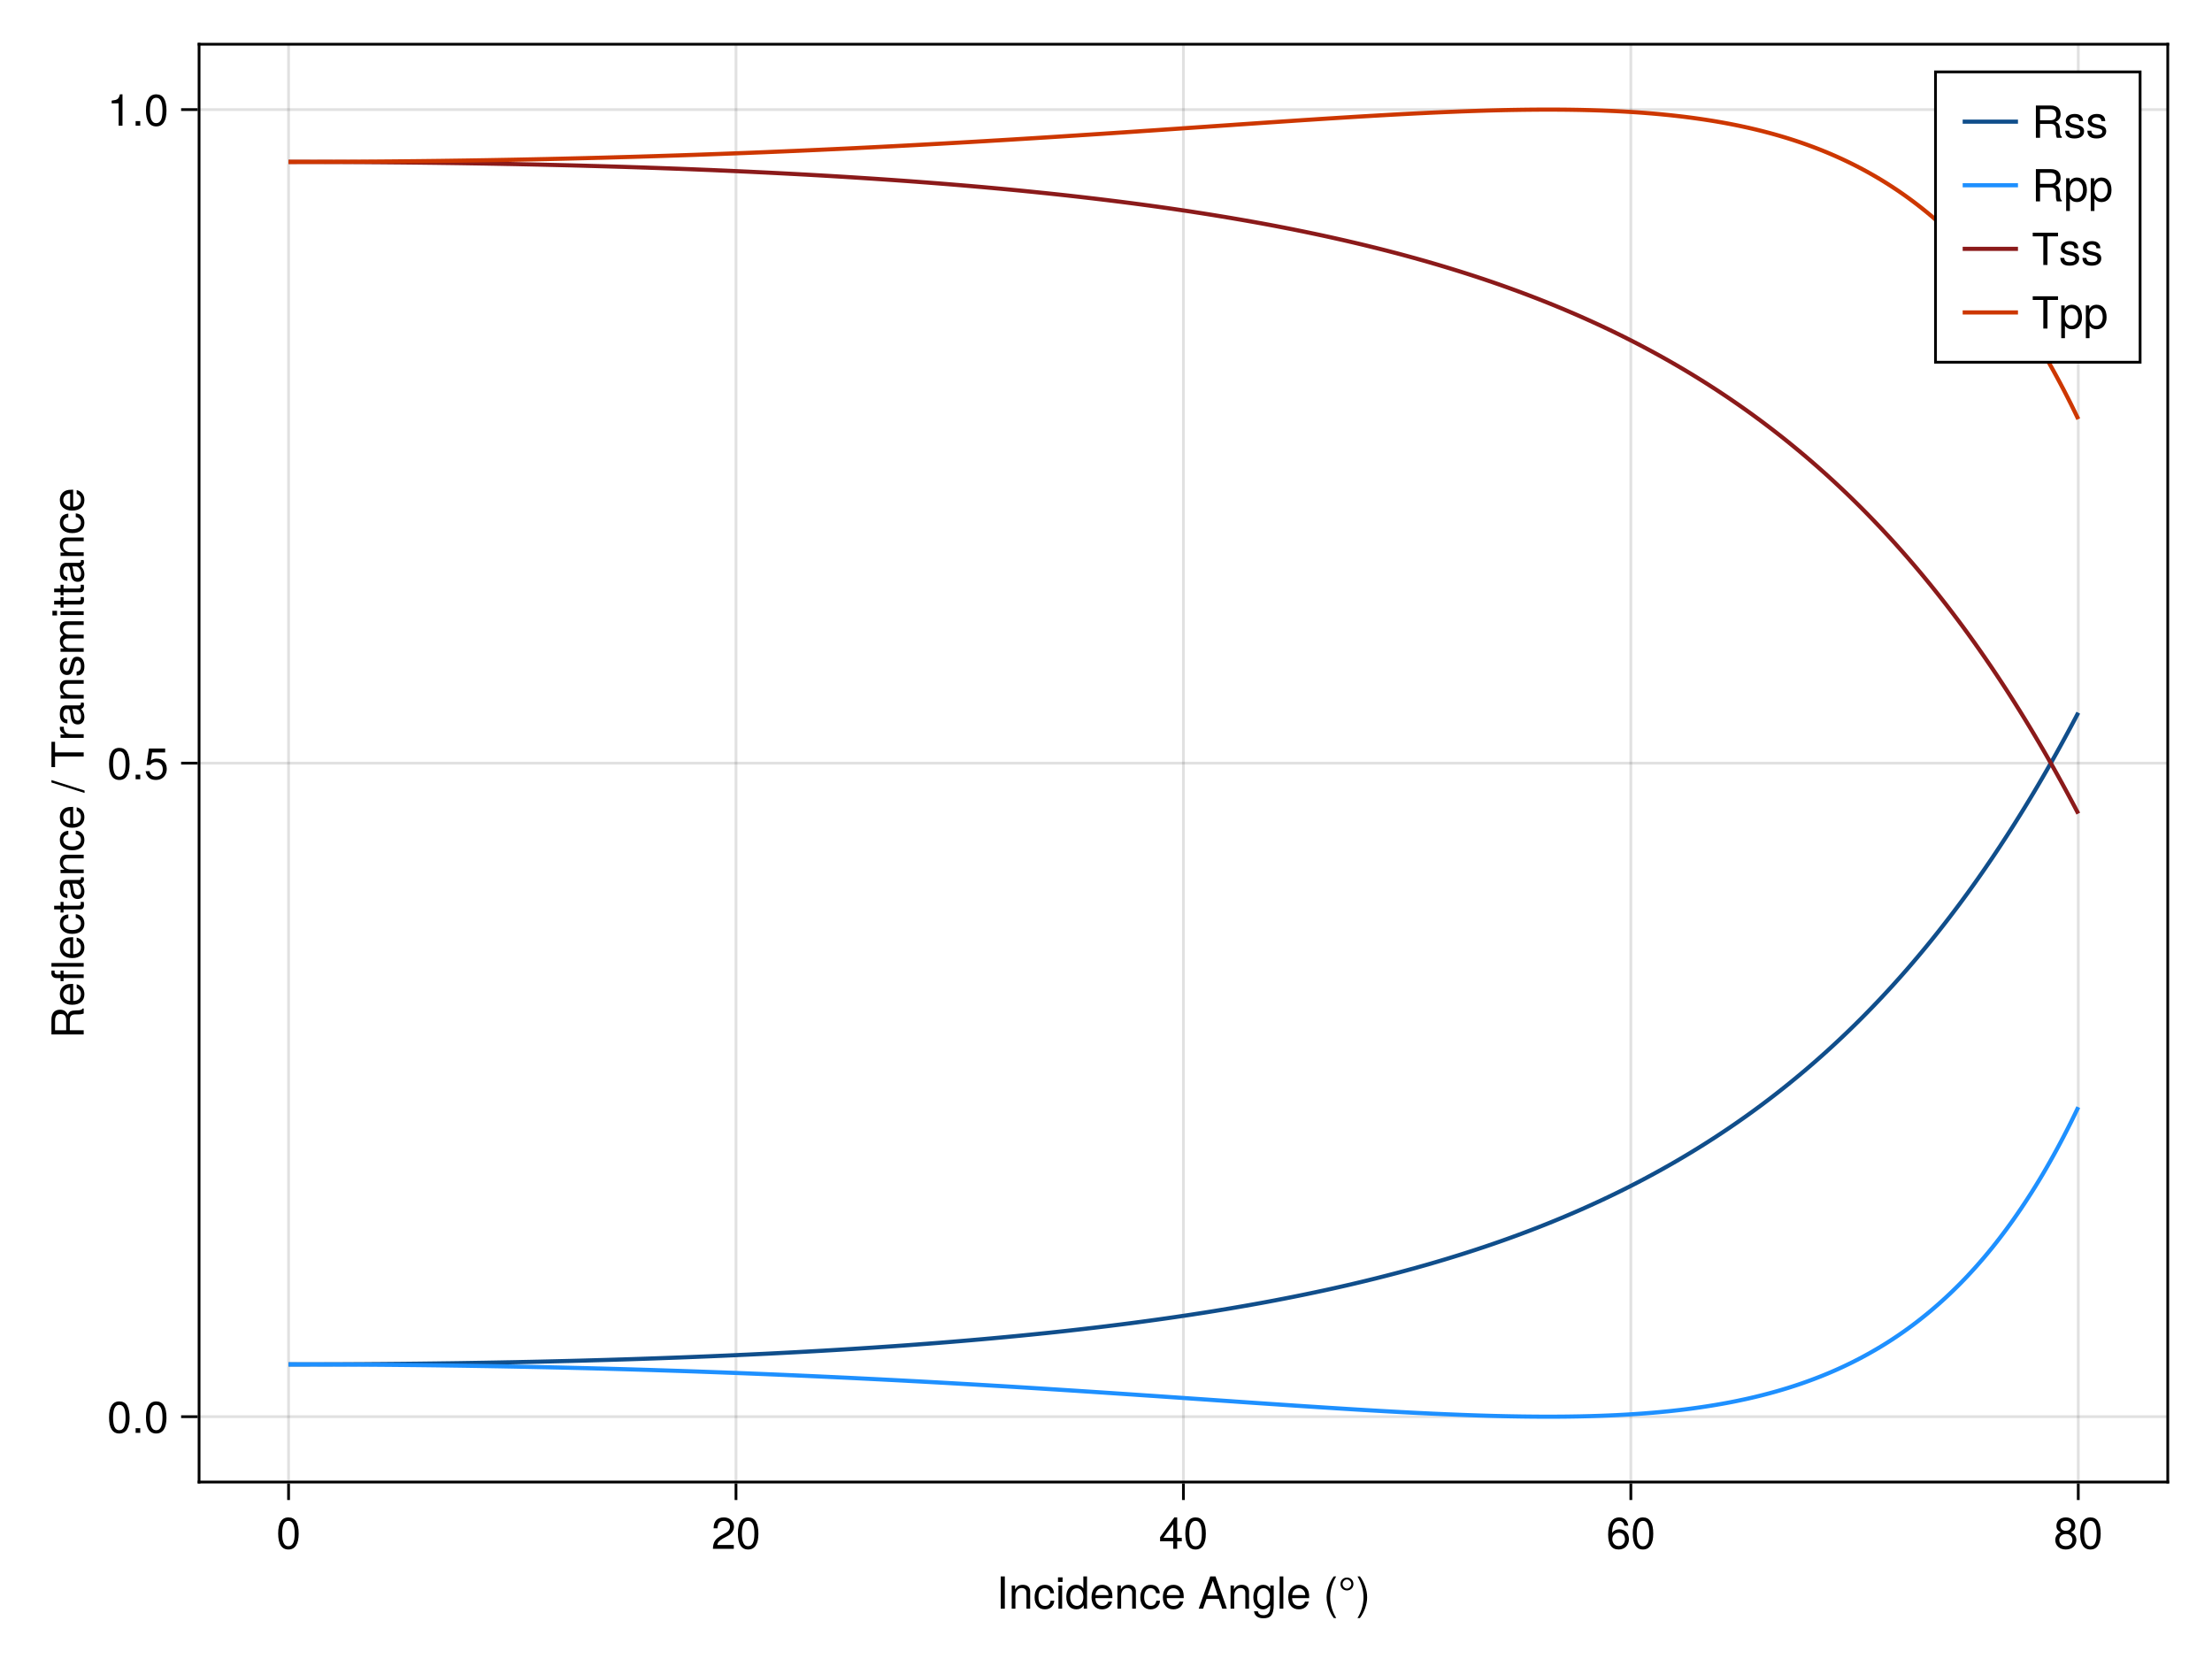 <?xml version="1.0" encoding="UTF-8"?>
<svg xmlns="http://www.w3.org/2000/svg" xmlns:xlink="http://www.w3.org/1999/xlink" width="600pt" height="450pt" viewBox="0 0 600 450" version="1.1">
<defs>
<g>
<symbol overflow="visible" id="glyph0-0-EtW8oYI5">
<path style="stroke:none;" d="M 0.234 -8.75 C 0.234 -8.75 0.234 0 0.234 0 C 0.234 0 5.641 0 5.641 0 C 5.641 0 5.641 -8.75 5.641 -8.75 C 5.641 -8.75 0.234 -8.75 0.234 -8.75 Z M 0.859 -0.625 C 0.859 -0.625 0.859 -8.125 0.859 -8.125 C 0.859 -8.125 5.016 -8.125 5.016 -8.125 C 5.016 -8.125 5.016 -0.625 5.016 -0.625 C 5.016 -0.625 0.859 -0.625 0.859 -0.625 Z M 0.859 -0.625 "/>
</symbol>
<symbol overflow="visible" id="glyph0-1-EtW8oYI5">
<path style="stroke:none;" d="M 2.312 0 C 2.312 0 1.203 0 1.203 0 C 1.203 0 1.203 -8.75 1.203 -8.75 C 1.203 -8.75 2.312 -8.75 2.312 -8.75 C 2.312 -8.75 2.312 0 2.312 0 Z M 2.312 0 "/>
</symbol>
<symbol overflow="visible" id="glyph0-2-EtW8oYI5">
<path style="stroke:none;" d="M 5.719 -2.156 C 5.609 -0.719 4.656 0.188 3.156 0.188 C 1.453 0.188 0.375 -1.062 0.375 -3.078 C 0.375 -5.172 1.469 -6.469 3.172 -6.469 C 4.578 -6.469 5.531 -5.719 5.656 -4.172 C 5.656 -4.172 4.641 -4.172 4.641 -4.172 C 4.531 -5.047 4 -5.547 3.156 -5.547 C 2.062 -5.547 1.422 -4.656 1.422 -3.078 C 1.422 -1.594 2.078 -0.75 3.188 -0.75 C 4.031 -0.75 4.547 -1.156 4.719 -2.156 C 4.719 -2.156 5.719 -2.156 5.719 -2.156 Z M 5.719 -2.156 "/>
</symbol>
<symbol overflow="visible" id="glyph0-3-EtW8oYI5">
<path style="stroke:none;" d="M 6.156 -2.859 C 6.156 -2.859 1.531 -2.859 1.531 -2.859 C 1.547 -1.422 2.328 -0.75 3.375 -0.75 C 4.172 -0.75 4.734 -1.078 5.016 -1.906 C 5.016 -1.906 6.031 -1.906 6.031 -1.906 C 5.766 -0.641 4.781 0.188 3.344 0.188 C 1.578 0.188 0.484 -1.047 0.484 -3.109 C 0.484 -5.172 1.609 -6.469 3.359 -6.469 C 4.531 -6.469 5.5 -5.844 5.906 -4.812 C 6.078 -4.344 6.156 -3.766 6.156 -2.859 Z M 5.094 -3.75 C 5.094 -4.734 4.328 -5.547 3.344 -5.547 C 2.344 -5.547 1.625 -4.781 1.547 -3.672 C 1.547 -3.672 5.078 -3.672 5.078 -3.672 C 5.094 -3.703 5.094 -3.75 5.094 -3.75 Z M 5.094 -3.75 "/>
</symbol>
<symbol overflow="visible" id="glyph0-4-EtW8oYI5">
<path style="stroke:none;" d="M 5.844 0 C 5.844 0 4.844 0 4.844 0 C 4.844 0 4.844 -4.359 4.844 -4.359 C 4.844 -5.109 4.344 -5.594 3.547 -5.594 C 2.531 -5.594 1.844 -4.75 1.844 -3.469 C 1.844 -3.469 1.844 0 1.844 0 C 1.844 0 0.844 0 0.844 0 C 0.844 0 0.844 -6.281 0.844 -6.281 C 0.844 -6.281 1.766 -6.281 1.766 -6.281 C 1.766 -6.281 1.766 -5.234 1.766 -5.234 C 2.312 -6.109 2.922 -6.469 3.859 -6.469 C 5.062 -6.469 5.844 -5.797 5.844 -4.75 C 5.844 -4.75 5.844 0 5.844 0 Z M 5.844 0 "/>
</symbol>
<symbol overflow="visible" id="glyph1-0-EtW8oYI5">
<path style="stroke:none;" d="M 0.234 -8.75 C 0.234 -8.75 0.234 0 0.234 0 C 0.234 0 5.641 0 5.641 0 C 5.641 0 5.641 -8.75 5.641 -8.75 C 5.641 -8.75 0.234 -8.75 0.234 -8.75 Z M 0.859 -0.625 C 0.859 -0.625 0.859 -8.125 0.859 -8.125 C 0.859 -8.125 5.016 -8.125 5.016 -8.125 C 5.016 -8.125 5.016 -0.625 5.016 -0.625 C 5.016 -0.625 0.859 -0.625 0.859 -0.625 Z M 0.859 -0.625 "/>
</symbol>
<symbol overflow="visible" id="glyph1-1-EtW8oYI5">
<path style="stroke:none;" d="M 5.844 0 C 5.844 0 4.844 0 4.844 0 C 4.844 0 4.844 -4.359 4.844 -4.359 C 4.844 -5.109 4.344 -5.594 3.547 -5.594 C 2.531 -5.594 1.844 -4.75 1.844 -3.469 C 1.844 -3.469 1.844 0 1.844 0 C 1.844 0 0.844 0 0.844 0 C 0.844 0 0.844 -6.281 0.844 -6.281 C 0.844 -6.281 1.766 -6.281 1.766 -6.281 C 1.766 -6.281 1.766 -5.234 1.766 -5.234 C 2.312 -6.109 2.922 -6.469 3.859 -6.469 C 5.062 -6.469 5.844 -5.797 5.844 -4.75 C 5.844 -4.75 5.844 0 5.844 0 Z M 5.844 0 "/>
</symbol>
<symbol overflow="visible" id="glyph1-2-EtW8oYI5">
<path style="stroke:none;" d="M 5.938 0 C 5.938 0 5.047 0 5.047 0 C 5.047 0 5.047 -0.922 5.047 -0.922 C 4.516 -0.141 3.906 0.188 3.047 0.188 C 1.359 0.188 0.312 -1.078 0.312 -3.203 C 0.312 -5.203 1.375 -6.469 3.016 -6.469 C 3.859 -6.469 4.531 -6.125 4.938 -5.5 C 4.938 -5.5 4.938 -8.75 4.938 -8.75 C 4.938 -8.75 5.938 -8.75 5.938 -8.75 C 5.938 -8.75 5.938 0 5.938 0 Z M 4.938 -3.125 C 4.938 -4.578 4.266 -5.531 3.188 -5.531 C 2.094 -5.531 1.359 -4.609 1.359 -3.141 C 1.359 -1.688 2.094 -0.75 3.188 -0.75 C 4.25 -0.75 4.938 -1.672 4.938 -3.125 Z M 4.938 -3.125 "/>
</symbol>
<symbol overflow="visible" id="glyph1-3-EtW8oYI5">
<path style="stroke:none;" d=""/>
</symbol>
<symbol overflow="visible" id="glyph1-4-EtW8oYI5">
<path style="stroke:none;" d="M 5.875 -1.031 C 5.875 1.734 5.031 2.609 3.062 2.609 C 1.578 2.609 0.656 1.906 0.547 0.719 C 0.547 0.719 1.578 0.719 1.578 0.719 C 1.688 1.484 2.297 1.781 3.094 1.781 C 4.266 1.781 4.938 1.141 4.938 -0.531 C 4.938 -0.531 4.938 -0.953 4.938 -0.953 C 4.281 -0.156 3.734 0.188 2.938 0.188 C 1.469 0.188 0.344 -1.109 0.344 -3.078 C 0.344 -5.125 1.422 -6.469 3.031 -6.469 C 3.828 -6.469 4.438 -6.125 4.938 -5.375 C 4.938 -5.375 4.938 -6.281 4.938 -6.281 C 4.938 -6.281 5.875 -6.281 5.875 -6.281 C 5.875 -6.281 5.875 -1.031 5.875 -1.031 Z M 4.844 -3.109 C 4.844 -4.625 4.219 -5.547 3.125 -5.547 C 2.062 -5.547 1.391 -4.656 1.391 -3.141 C 1.391 -1.625 2.047 -0.75 3.141 -0.75 C 4.203 -0.75 4.844 -1.609 4.844 -3.109 Z M 4.844 -3.109 "/>
</symbol>
<symbol overflow="visible" id="glyph1-5-EtW8oYI5">
<path style="stroke:none;" d="M 3.484 2.547 C 3.484 2.547 2.828 2.547 2.828 2.547 C 1.625 0.969 0.875 -1.219 0.875 -3.109 C 0.875 -4.984 1.625 -7.172 2.828 -8.75 C 2.828 -8.75 3.484 -8.75 3.484 -8.75 C 2.438 -7.047 1.844 -5.016 1.844 -3.109 C 1.844 -1.188 2.438 0.828 3.484 2.547 Z M 3.484 2.547 "/>
</symbol>
<symbol overflow="visible" id="glyph1-6-EtW8oYI5">
<path style="stroke:none;" d="M 3.078 -3.094 C 3.078 -1.219 2.312 0.969 1.109 2.547 C 1.109 2.547 0.453 2.547 0.453 2.547 C 1.516 0.844 2.094 -1.188 2.094 -3.094 C 2.094 -5.016 1.516 -7.031 0.453 -8.75 C 0.453 -8.75 1.109 -8.75 1.109 -8.75 C 2.312 -7.172 3.078 -4.984 3.078 -3.094 Z M 3.078 -3.094 "/>
</symbol>
<symbol overflow="visible" id="glyph2-0-EtW8oYI5">
<path style="stroke:none;" d="M 0.234 -8.75 C 0.234 -8.75 0.234 0 0.234 0 C 0.234 0 5.641 0 5.641 0 C 5.641 0 5.641 -8.75 5.641 -8.75 C 5.641 -8.75 0.234 -8.75 0.234 -8.75 Z M 0.859 -0.625 C 0.859 -0.625 0.859 -8.125 0.859 -8.125 C 0.859 -8.125 5.016 -8.125 5.016 -8.125 C 5.016 -8.125 5.016 -0.625 5.016 -0.625 C 5.016 -0.625 0.859 -0.625 0.859 -0.625 Z M 0.859 -0.625 "/>
</symbol>
<symbol overflow="visible" id="glyph2-1-EtW8oYI5">
<path style="stroke:none;" d="M 1.844 0 C 1.844 0 0.844 0 0.844 0 C 0.844 0 0.844 -6.281 0.844 -6.281 C 0.844 -6.281 1.844 -6.281 1.844 -6.281 C 1.844 -6.281 1.844 0 1.844 0 Z M 1.969 -7.234 C 1.969 -7.234 0.719 -7.234 0.719 -7.234 C 0.719 -7.234 0.719 -8.484 0.719 -8.484 C 0.719 -8.484 1.969 -8.484 1.969 -8.484 C 1.969 -8.484 1.969 -7.234 1.969 -7.234 Z M 1.969 -7.234 "/>
</symbol>
<symbol overflow="visible" id="glyph2-2-EtW8oYI5">
<path style="stroke:none;" d="M 5.719 -2.156 C 5.609 -0.719 4.656 0.188 3.156 0.188 C 1.453 0.188 0.375 -1.062 0.375 -3.078 C 0.375 -5.172 1.469 -6.469 3.172 -6.469 C 4.578 -6.469 5.531 -5.719 5.656 -4.172 C 5.656 -4.172 4.641 -4.172 4.641 -4.172 C 4.531 -5.047 4 -5.547 3.156 -5.547 C 2.062 -5.547 1.422 -4.656 1.422 -3.078 C 1.422 -1.594 2.078 -0.75 3.188 -0.75 C 4.031 -0.75 4.547 -1.156 4.719 -2.156 C 4.719 -2.156 5.719 -2.156 5.719 -2.156 Z M 5.719 -2.156 "/>
</symbol>
<symbol overflow="visible" id="glyph2-3-EtW8oYI5">
<path style="stroke:none;" d="M 6.156 -2.859 C 6.156 -2.859 1.531 -2.859 1.531 -2.859 C 1.547 -1.422 2.328 -0.75 3.375 -0.75 C 4.172 -0.75 4.734 -1.078 5.016 -1.906 C 5.016 -1.906 6.031 -1.906 6.031 -1.906 C 5.766 -0.641 4.781 0.188 3.344 0.188 C 1.578 0.188 0.484 -1.047 0.484 -3.109 C 0.484 -5.172 1.609 -6.469 3.359 -6.469 C 4.531 -6.469 5.5 -5.844 5.906 -4.812 C 6.078 -4.344 6.156 -3.766 6.156 -2.859 Z M 5.094 -3.75 C 5.094 -4.734 4.328 -5.547 3.344 -5.547 C 2.344 -5.547 1.625 -4.781 1.547 -3.672 C 1.547 -3.672 5.078 -3.672 5.078 -3.672 C 5.094 -3.703 5.094 -3.75 5.094 -3.75 Z M 5.094 -3.75 "/>
</symbol>
<symbol overflow="visible" id="glyph2-4-EtW8oYI5">
<path style="stroke:none;" d="M 7.844 0 C 7.844 0 6.594 0 6.594 0 C 6.594 0 5.688 -2.625 5.688 -2.625 C 5.688 -2.625 2.312 -2.625 2.312 -2.625 C 2.312 -2.625 1.391 0 1.391 0 C 1.391 0 0.203 0 0.203 0 C 0.203 0 3.328 -8.75 3.328 -8.75 C 3.328 -8.75 4.766 -8.75 4.766 -8.75 C 4.766 -8.75 7.844 0 7.844 0 Z M 5.375 -3.562 C 5.375 -3.562 4.031 -7.547 4.031 -7.547 C 4.031 -7.547 2.594 -3.562 2.594 -3.562 C 2.594 -3.562 5.375 -3.562 5.375 -3.562 Z M 5.375 -3.562 "/>
</symbol>
<symbol overflow="visible" id="glyph2-5-EtW8oYI5">
<path style="stroke:none;" d="M 5.844 0 C 5.844 0 4.844 0 4.844 0 C 4.844 0 4.844 -4.359 4.844 -4.359 C 4.844 -5.109 4.344 -5.594 3.547 -5.594 C 2.531 -5.594 1.844 -4.75 1.844 -3.469 C 1.844 -3.469 1.844 0 1.844 0 C 1.844 0 0.844 0 0.844 0 C 0.844 0 0.844 -6.281 0.844 -6.281 C 0.844 -6.281 1.766 -6.281 1.766 -6.281 C 1.766 -6.281 1.766 -5.234 1.766 -5.234 C 2.312 -6.109 2.922 -6.469 3.859 -6.469 C 5.062 -6.469 5.844 -5.797 5.844 -4.75 C 5.844 -4.75 5.844 0 5.844 0 Z M 5.844 0 "/>
</symbol>
<symbol overflow="visible" id="glyph2-6-EtW8oYI5">
<path style="stroke:none;" d="M 1.812 0 C 1.812 0 0.812 0 0.812 0 C 0.812 0 0.812 -8.75 0.812 -8.75 C 0.812 -8.75 1.812 -8.75 1.812 -8.75 C 1.812 -8.75 1.812 0 1.812 0 Z M 1.812 0 "/>
</symbol>
<symbol overflow="visible" id="glyph2-7-EtW8oYI5">
<path style="stroke:none;" d="M 4.156 -6.688 C 4.156 -5.688 3.391 -4.938 2.406 -4.938 C 1.406 -4.938 0.641 -5.688 0.641 -6.688 C 0.641 -7.688 1.406 -8.438 2.406 -8.438 C 3.391 -8.438 4.156 -7.688 4.156 -6.688 Z M 3.578 -6.688 C 3.578 -7.312 3.031 -7.922 2.406 -7.922 C 1.766 -7.922 1.219 -7.312 1.219 -6.688 C 1.219 -6.047 1.766 -5.453 2.406 -5.453 C 3.031 -5.453 3.578 -6.047 3.578 -6.688 Z M 3.578 -6.688 "/>
</symbol>
<symbol overflow="visible" id="glyph3-0-EtW8oYI5">
<path style="stroke:none;" d="M 0.234 -8.75 C 0.234 -8.75 0.234 0 0.234 0 C 0.234 0 5.641 0 5.641 0 C 5.641 0 5.641 -8.75 5.641 -8.75 C 5.641 -8.75 0.234 -8.75 0.234 -8.75 Z M 0.859 -0.625 C 0.859 -0.625 0.859 -8.125 0.859 -8.125 C 0.859 -8.125 5.016 -8.125 5.016 -8.125 C 5.016 -8.125 5.016 -0.625 5.016 -0.625 C 5.016 -0.625 0.859 -0.625 0.859 -0.625 Z M 0.859 -0.625 "/>
</symbol>
<symbol overflow="visible" id="glyph3-1-EtW8oYI5">
<path style="stroke:none;" d="M 6.078 -4.094 C 6.078 -1.297 5.094 0.188 3.297 0.188 C 1.469 0.188 0.516 -1.297 0.516 -4.156 C 0.516 -7.016 1.469 -8.516 3.297 -8.516 C 5.141 -8.516 6.078 -7.047 6.078 -4.094 Z M 5 -4.188 C 5 -6.469 4.438 -7.578 3.297 -7.578 C 2.156 -7.578 1.594 -6.484 1.594 -4.156 C 1.594 -1.828 2.156 -0.703 3.281 -0.703 C 4.453 -0.703 5 -1.781 5 -4.188 Z M 5 -4.188 "/>
</symbol>
<symbol overflow="visible" id="glyph4-0-EtW8oYI5">
<path style="stroke:none;" d="M 0.234 -8.75 C 0.234 -8.75 0.234 0 0.234 0 C 0.234 0 5.641 0 5.641 0 C 5.641 0 5.641 -8.75 5.641 -8.75 C 5.641 -8.75 0.234 -8.75 0.234 -8.75 Z M 0.859 -0.625 C 0.859 -0.625 0.859 -8.125 0.859 -8.125 C 0.859 -8.125 5.016 -8.125 5.016 -8.125 C 5.016 -8.125 5.016 -0.625 5.016 -0.625 C 5.016 -0.625 0.859 -0.625 0.859 -0.625 Z M 0.859 -0.625 "/>
</symbol>
<symbol overflow="visible" id="glyph4-1-EtW8oYI5">
<path style="stroke:none;" d="M 6.125 -6.016 C 6.125 -4.969 5.516 -4.078 4.328 -3.438 C 4.328 -3.438 3.125 -2.797 3.125 -2.797 C 2.094 -2.188 1.703 -1.734 1.594 -1.047 C 1.594 -1.047 6.078 -1.047 6.078 -1.047 C 6.078 -1.047 6.078 0 6.078 0 C 6.078 0 0.406 0 0.406 0 C 0.5 -1.875 1.016 -2.672 2.797 -3.688 C 2.797 -3.688 3.906 -4.312 3.906 -4.312 C 4.656 -4.734 5.047 -5.312 5.047 -5.984 C 5.047 -6.906 4.328 -7.578 3.375 -7.578 C 2.328 -7.578 1.734 -6.984 1.656 -5.562 C 1.656 -5.562 0.594 -5.562 0.594 -5.562 C 0.656 -7.625 1.672 -8.516 3.406 -8.516 C 5.016 -8.516 6.125 -7.453 6.125 -6.016 Z M 6.125 -6.016 "/>
</symbol>
<symbol overflow="visible" id="glyph4-2-EtW8oYI5">
<path style="stroke:none;" d="M 6.078 -4.094 C 6.078 -1.297 5.094 0.188 3.297 0.188 C 1.469 0.188 0.516 -1.297 0.516 -4.156 C 0.516 -7.016 1.469 -8.516 3.297 -8.516 C 5.141 -8.516 6.078 -7.047 6.078 -4.094 Z M 5 -4.188 C 5 -6.469 4.438 -7.578 3.297 -7.578 C 2.156 -7.578 1.594 -6.484 1.594 -4.156 C 1.594 -1.828 2.156 -0.703 3.281 -0.703 C 4.453 -0.703 5 -1.781 5 -4.188 Z M 5 -4.188 "/>
</symbol>
<symbol overflow="visible" id="glyph4-3-EtW8oYI5">
<path style="stroke:none;" d="M 6.234 -2.047 C 6.234 -2.047 4.984 -2.047 4.984 -2.047 C 4.984 -2.047 4.984 0 4.984 0 C 4.984 0 3.922 0 3.922 0 C 3.922 0 3.922 -2.047 3.922 -2.047 C 3.922 -2.047 0.344 -2.047 0.344 -2.047 C 0.344 -2.047 0.344 -3.156 0.344 -3.156 C 0.344 -3.156 4.203 -8.516 4.203 -8.516 C 4.203 -8.516 4.984 -8.516 4.984 -8.516 C 4.984 -8.516 4.984 -2.984 4.984 -2.984 C 4.984 -2.984 6.234 -2.984 6.234 -2.984 C 6.234 -2.984 6.234 -2.047 6.234 -2.047 Z M 3.922 -2.984 C 3.922 -2.984 3.922 -6.703 3.922 -6.703 C 3.922 -6.703 1.266 -2.984 1.266 -2.984 C 1.266 -2.984 3.922 -2.984 3.922 -2.984 Z M 3.922 -2.984 "/>
</symbol>
<symbol overflow="visible" id="glyph4-4-EtW8oYI5">
<path style="stroke:none;" d="M 6.156 -2.641 C 6.156 -0.969 4.984 0.188 3.375 0.188 C 1.422 0.188 0.516 -1.219 0.516 -3.875 C 0.516 -6.844 1.578 -8.516 3.562 -8.516 C 4.859 -8.516 5.766 -7.688 5.969 -6.281 C 5.969 -6.281 4.922 -6.281 4.922 -6.281 C 4.75 -7.109 4.234 -7.578 3.484 -7.578 C 2.281 -7.578 1.609 -6.422 1.594 -4.344 C 2.047 -4.969 2.719 -5.297 3.547 -5.297 C 5.078 -5.297 6.156 -4.219 6.156 -2.641 Z M 5.078 -2.562 C 5.078 -3.703 4.438 -4.359 3.422 -4.359 C 2.375 -4.359 1.656 -3.672 1.656 -2.609 C 1.656 -1.531 2.406 -0.75 3.391 -0.75 C 4.359 -0.75 5.078 -1.484 5.078 -2.562 Z M 5.078 -2.562 "/>
</symbol>
<symbol overflow="visible" id="glyph4-5-EtW8oYI5">
<path style="stroke:none;" d="M 6.156 -2.406 C 6.156 -0.859 4.984 0.188 3.297 0.188 C 1.625 0.188 0.438 -0.859 0.438 -2.406 C 0.438 -3.344 0.922 -4.016 1.891 -4.469 C 1.031 -5.016 0.75 -5.453 0.75 -6.234 C 0.75 -7.578 1.797 -8.516 3.297 -8.516 C 4.812 -8.516 5.859 -7.578 5.859 -6.234 C 5.859 -5.438 5.562 -5 4.688 -4.469 C 5.672 -4.016 6.156 -3.344 6.156 -2.406 Z M 4.781 -6.219 C 4.781 -7.047 4.203 -7.578 3.297 -7.578 C 2.406 -7.578 1.828 -7.047 1.828 -6.234 C 1.828 -5.422 2.406 -4.891 3.297 -4.891 C 4.188 -4.891 4.781 -5.422 4.781 -6.219 Z M 5.078 -2.391 C 5.078 -3.391 4.359 -4.016 3.297 -4.016 C 2.25 -4.016 1.531 -3.391 1.531 -2.391 C 1.531 -1.391 2.25 -0.75 3.281 -0.75 C 4.359 -0.75 5.078 -1.375 5.078 -2.391 Z M 5.078 -2.391 "/>
</symbol>
<symbol overflow="visible" id="glyph5-0-EtW8oYI5">
<path style="stroke:none;" d="M 0.234 -8.75 C 0.234 -8.75 0.234 0 0.234 0 C 0.234 0 5.641 0 5.641 0 C 5.641 0 5.641 -8.75 5.641 -8.75 C 5.641 -8.75 0.234 -8.75 0.234 -8.75 Z M 0.859 -0.625 C 0.859 -0.625 0.859 -8.125 0.859 -8.125 C 0.859 -8.125 5.016 -8.125 5.016 -8.125 C 5.016 -8.125 5.016 -0.625 5.016 -0.625 C 5.016 -0.625 0.859 -0.625 0.859 -0.625 Z M 0.859 -0.625 "/>
</symbol>
<symbol overflow="visible" id="glyph5-1-EtW8oYI5">
<path style="stroke:none;" d="M 6.078 -4.094 C 6.078 -1.297 5.094 0.188 3.297 0.188 C 1.469 0.188 0.516 -1.297 0.516 -4.156 C 0.516 -7.016 1.469 -8.516 3.297 -8.516 C 5.141 -8.516 6.078 -7.047 6.078 -4.094 Z M 5 -4.188 C 5 -6.469 4.438 -7.578 3.297 -7.578 C 2.156 -7.578 1.594 -6.484 1.594 -4.156 C 1.594 -1.828 2.156 -0.703 3.281 -0.703 C 4.453 -0.703 5 -1.781 5 -4.188 Z M 5 -4.188 "/>
</symbol>
<symbol overflow="visible" id="glyph6-0-EtW8oYI5">
<path style="stroke:none;" d="M 0.234 -8.75 C 0.234 -8.75 0.234 0 0.234 0 C 0.234 0 5.641 0 5.641 0 C 5.641 0 5.641 -8.75 5.641 -8.75 C 5.641 -8.75 0.234 -8.75 0.234 -8.75 Z M 0.859 -0.625 C 0.859 -0.625 0.859 -8.125 0.859 -8.125 C 0.859 -8.125 5.016 -8.125 5.016 -8.125 C 5.016 -8.125 5.016 -0.625 5.016 -0.625 C 5.016 -0.625 0.859 -0.625 0.859 -0.625 Z M 0.859 -0.625 "/>
</symbol>
<symbol overflow="visible" id="glyph6-1-EtW8oYI5">
<path style="stroke:none;" d="M 6.078 -4.094 C 6.078 -1.297 5.094 0.188 3.297 0.188 C 1.469 0.188 0.516 -1.297 0.516 -4.156 C 0.516 -7.016 1.469 -8.516 3.297 -8.516 C 5.141 -8.516 6.078 -7.047 6.078 -4.094 Z M 5 -4.188 C 5 -6.469 4.438 -7.578 3.297 -7.578 C 2.156 -7.578 1.594 -6.484 1.594 -4.156 C 1.594 -1.828 2.156 -0.703 3.281 -0.703 C 4.453 -0.703 5 -1.781 5 -4.188 Z M 5 -4.188 "/>
</symbol>
<symbol overflow="visible" id="glyph7-0-EtW8oYI5">
<path style="stroke:none;" d="M -8.75 -0.234 C -8.75 -0.234 0 -0.234 0 -0.234 C 0 -0.234 0 -5.641 0 -5.641 C 0 -5.641 -8.75 -5.641 -8.75 -5.641 C -8.75 -5.641 -8.75 -0.234 -8.75 -0.234 Z M -0.625 -0.859 C -0.625 -0.859 -8.125 -0.859 -8.125 -0.859 C -8.125 -0.859 -8.125 -5.016 -8.125 -5.016 C -8.125 -5.016 -0.625 -5.016 -0.625 -5.016 C -0.625 -5.016 -0.625 -0.859 -0.625 -0.859 Z M -0.625 -0.859 "/>
</symbol>
<symbol overflow="visible" id="glyph7-1-EtW8oYI5">
<path style="stroke:none;" d="M 0 -8.141 C 0 -8.141 0 -6.797 0 -6.797 C -0.359 -6.641 -0.891 -6.531 -1.422 -6.547 C -1.422 -6.547 -2.203 -6.547 -2.203 -6.547 C -3.281 -6.562 -3.766 -6.094 -3.766 -5.109 C -3.766 -5.109 -3.766 -2.234 -3.766 -2.234 C -3.766 -2.234 0 -2.234 0 -2.234 C 0 -2.234 0 -1.109 0 -1.109 C 0 -1.109 -8.75 -1.109 -8.75 -1.109 C -8.75 -1.109 -8.75 -5.141 -8.75 -5.141 C -8.75 -6.859 -7.922 -7.812 -6.406 -7.812 C -5.406 -7.812 -4.797 -7.422 -4.312 -6.438 C -3.906 -7.375 -3.484 -7.594 -2.047 -7.625 C -0.875 -7.625 -0.562 -7.734 -0.281 -8.141 C -0.281 -8.141 0 -8.141 0 -8.141 Z M -6.25 -6.641 C -7.234 -6.641 -7.766 -6.188 -7.766 -4.938 C -7.766 -4.938 -7.766 -2.234 -7.766 -2.234 C -7.766 -2.234 -4.75 -2.234 -4.75 -2.234 C -4.75 -2.234 -4.75 -4.938 -4.75 -4.938 C -4.75 -6.125 -5.219 -6.641 -6.25 -6.641 Z M -6.25 -6.641 "/>
</symbol>
<symbol overflow="visible" id="glyph7-2-EtW8oYI5">
<path style="stroke:none;" d="M -5.469 -3.094 C -5.469 -3.094 -5.469 -2.047 -5.469 -2.047 C -5.469 -2.047 0 -2.047 0 -2.047 C 0 -2.047 0 -1.062 0 -1.062 C 0 -1.062 -5.469 -1.062 -5.469 -1.062 C -5.469 -1.062 -5.469 -0.219 -5.469 -0.219 C -5.469 -0.219 -6.281 -0.219 -6.281 -0.219 C -6.281 -0.219 -6.281 -1.062 -6.281 -1.062 C -6.281 -1.062 -7.359 -1.062 -7.359 -1.062 C -8.25 -1.062 -8.781 -1.609 -8.781 -2.531 C -8.781 -2.734 -8.766 -2.875 -8.719 -3.094 C -8.719 -3.094 -7.891 -3.094 -7.891 -3.094 C -7.906 -2.875 -7.906 -2.828 -7.906 -2.75 C -7.906 -2.297 -7.688 -2.047 -7.266 -2.047 C -7.266 -2.047 -6.281 -2.047 -6.281 -2.047 C -6.281 -2.047 -6.281 -3.094 -6.281 -3.094 C -6.281 -3.094 -5.469 -3.094 -5.469 -3.094 Z M -5.469 -3.094 "/>
</symbol>
<symbol overflow="visible" id="glyph7-3-EtW8oYI5">
<path style="stroke:none;" d="M -2.859 -6.156 C -2.859 -6.156 -2.859 -1.531 -2.859 -1.531 C -1.422 -1.547 -0.75 -2.328 -0.75 -3.375 C -0.75 -4.172 -1.078 -4.734 -1.906 -5.016 C -1.906 -5.016 -1.906 -6.031 -1.906 -6.031 C -0.641 -5.766 0.188 -4.781 0.188 -3.344 C 0.188 -1.578 -1.047 -0.484 -3.109 -0.484 C -5.172 -0.484 -6.469 -1.609 -6.469 -3.359 C -6.469 -4.531 -5.844 -5.5 -4.812 -5.906 C -4.344 -6.078 -3.766 -6.156 -2.859 -6.156 Z M -3.75 -5.094 C -4.734 -5.094 -5.547 -4.328 -5.547 -3.344 C -5.547 -2.344 -4.781 -1.625 -3.672 -1.547 C -3.672 -1.547 -3.672 -5.078 -3.672 -5.078 C -3.703 -5.094 -3.75 -5.094 -3.75 -5.094 Z M -3.75 -5.094 "/>
</symbol>
<symbol overflow="visible" id="glyph8-0-EtW8oYI5">
<path style="stroke:none;" d="M -8.75 -0.234 C -8.75 -0.234 0 -0.234 0 -0.234 C 0 -0.234 0 -5.641 0 -5.641 C 0 -5.641 -8.75 -5.641 -8.75 -5.641 C -8.75 -5.641 -8.75 -0.234 -8.75 -0.234 Z M -0.625 -0.859 C -0.625 -0.859 -8.125 -0.859 -8.125 -0.859 C -8.125 -0.859 -8.125 -5.016 -8.125 -5.016 C -8.125 -5.016 -0.625 -5.016 -0.625 -5.016 C -0.625 -5.016 -0.625 -0.859 -0.625 -0.859 Z M -0.625 -0.859 "/>
</symbol>
<symbol overflow="visible" id="glyph8-1-EtW8oYI5">
<path style="stroke:none;" d="M -2.859 -6.156 C -2.859 -6.156 -2.859 -1.531 -2.859 -1.531 C -1.422 -1.547 -0.75 -2.328 -0.75 -3.375 C -0.75 -4.172 -1.078 -4.734 -1.906 -5.016 C -1.906 -5.016 -1.906 -6.031 -1.906 -6.031 C -0.641 -5.766 0.188 -4.781 0.188 -3.344 C 0.188 -1.578 -1.047 -0.484 -3.109 -0.484 C -5.172 -0.484 -6.469 -1.609 -6.469 -3.359 C -6.469 -4.531 -5.844 -5.5 -4.812 -5.906 C -4.344 -6.078 -3.766 -6.156 -2.859 -6.156 Z M -3.75 -5.094 C -4.734 -5.094 -5.547 -4.328 -5.547 -3.344 C -5.547 -2.344 -4.781 -1.625 -3.672 -1.547 C -3.672 -1.547 -3.672 -5.078 -3.672 -5.078 C -3.703 -5.094 -3.75 -5.094 -3.75 -5.094 Z M -3.75 -5.094 "/>
</symbol>
<symbol overflow="visible" id="glyph9-0-EtW8oYI5">
<path style="stroke:none;" d="M -8.75 -0.234 C -8.75 -0.234 0 -0.234 0 -0.234 C 0 -0.234 0 -5.641 0 -5.641 C 0 -5.641 -8.75 -5.641 -8.75 -5.641 C -8.75 -5.641 -8.75 -0.234 -8.75 -0.234 Z M -0.625 -0.859 C -0.625 -0.859 -8.125 -0.859 -8.125 -0.859 C -8.125 -0.859 -8.125 -5.016 -8.125 -5.016 C -8.125 -5.016 -0.625 -5.016 -0.625 -5.016 C -0.625 -5.016 -0.625 -0.859 -0.625 -0.859 Z M -0.625 -0.859 "/>
</symbol>
<symbol overflow="visible" id="glyph9-1-EtW8oYI5">
<path style="stroke:none;" d="M 0 -1.812 C 0 -1.812 0 -0.812 0 -0.812 C 0 -0.812 -8.75 -0.812 -8.75 -0.812 C -8.75 -0.812 -8.75 -1.812 -8.75 -1.812 C -8.75 -1.812 0 -1.812 0 -1.812 Z M 0 -1.812 "/>
</symbol>
<symbol overflow="visible" id="glyph10-0-EtW8oYI5">
<path style="stroke:none;" d="M -8.75 -0.234 C -8.75 -0.234 0 -0.234 0 -0.234 C 0 -0.234 0 -5.641 0 -5.641 C 0 -5.641 -8.75 -5.641 -8.75 -5.641 C -8.75 -5.641 -8.75 -0.234 -8.75 -0.234 Z M -0.625 -0.859 C -0.625 -0.859 -8.125 -0.859 -8.125 -0.859 C -8.125 -0.859 -8.125 -5.016 -8.125 -5.016 C -8.125 -5.016 -0.625 -5.016 -0.625 -5.016 C -0.625 -5.016 -0.625 -0.859 -0.625 -0.859 Z M -0.625 -0.859 "/>
</symbol>
<symbol overflow="visible" id="glyph10-1-EtW8oYI5">
<path style="stroke:none;" d="M -2.156 -5.719 C -0.719 -5.609 0.188 -4.656 0.188 -3.156 C 0.188 -1.453 -1.062 -0.375 -3.078 -0.375 C -5.172 -0.375 -6.469 -1.469 -6.469 -3.172 C -6.469 -4.578 -5.719 -5.531 -4.172 -5.656 C -4.172 -5.656 -4.172 -4.641 -4.172 -4.641 C -5.047 -4.531 -5.547 -4 -5.547 -3.156 C -5.547 -2.062 -4.656 -1.422 -3.078 -1.422 C -1.594 -1.422 -0.75 -2.078 -0.75 -3.188 C -0.75 -4.031 -1.156 -4.547 -2.156 -4.719 C -2.156 -4.719 -2.156 -5.719 -2.156 -5.719 Z M -2.156 -5.719 "/>
</symbol>
<symbol overflow="visible" id="glyph10-2-EtW8oYI5">
<path style="stroke:none;" d="M 0 -3.047 C 0.062 -2.719 0.078 -2.469 0.078 -2.234 C 0.078 -1.453 -0.281 -1.016 -0.906 -1.016 C -0.906 -1.016 -5.469 -1.016 -5.469 -1.016 C -5.469 -1.016 -5.469 -0.172 -5.469 -0.172 C -5.469 -0.172 -6.281 -0.172 -6.281 -0.172 C -6.281 -0.172 -6.281 -1.016 -6.281 -1.016 C -6.281 -1.016 -8.016 -1.016 -8.016 -1.016 C -8.016 -1.016 -8.016 -2.016 -8.016 -2.016 C -8.016 -2.016 -6.281 -2.016 -6.281 -2.016 C -6.281 -2.016 -6.281 -3.047 -6.281 -3.047 C -6.281 -3.047 -5.469 -3.047 -5.469 -3.047 C -5.469 -3.047 -5.469 -2.016 -5.469 -2.016 C -5.469 -2.016 -1.359 -2.016 -1.359 -2.016 C -0.906 -2.016 -0.797 -2.141 -0.797 -2.562 C -0.797 -2.766 -0.797 -2.922 -0.844 -3.047 C -0.844 -3.047 0 -3.047 0 -3.047 Z M 0 -3.047 "/>
</symbol>
<symbol overflow="visible" id="glyph10-3-EtW8oYI5">
<path style="stroke:none;" d="M 0 -5.844 C 0 -5.844 0 -4.844 0 -4.844 C 0 -4.844 -4.359 -4.844 -4.359 -4.844 C -5.109 -4.844 -5.594 -4.344 -5.594 -3.547 C -5.594 -2.531 -4.75 -1.844 -3.469 -1.844 C -3.469 -1.844 0 -1.844 0 -1.844 C 0 -1.844 0 -0.844 0 -0.844 C 0 -0.844 -6.281 -0.844 -6.281 -0.844 C -6.281 -0.844 -6.281 -1.766 -6.281 -1.766 C -6.281 -1.766 -5.234 -1.766 -5.234 -1.766 C -6.109 -2.312 -6.469 -2.922 -6.469 -3.859 C -6.469 -5.062 -5.797 -5.844 -4.75 -5.844 C -4.75 -5.844 0 -5.844 0 -5.844 Z M 0 -5.844 "/>
</symbol>
<symbol overflow="visible" id="glyph11-0-EtW8oYI5">
<path style="stroke:none;" d="M -8.75 -0.234 C -8.75 -0.234 0 -0.234 0 -0.234 C 0 -0.234 0 -5.641 0 -5.641 C 0 -5.641 -8.75 -5.641 -8.75 -5.641 C -8.75 -5.641 -8.75 -0.234 -8.75 -0.234 Z M -0.625 -0.859 C -0.625 -0.859 -8.125 -0.859 -8.125 -0.859 C -8.125 -0.859 -8.125 -5.016 -8.125 -5.016 C -8.125 -5.016 -0.625 -5.016 -0.625 -5.016 C -0.625 -5.016 -0.625 -0.859 -0.625 -0.859 Z M -0.625 -0.859 "/>
</symbol>
<symbol overflow="visible" id="glyph11-1-EtW8oYI5">
<path style="stroke:none;" d="M -0.031 -6.422 C 0.062 -6.094 0.078 -5.938 0.078 -5.734 C 0.078 -5.25 -0.266 -4.812 -0.75 -4.703 C -0.156 -4.156 0.188 -3.375 0.188 -2.562 C 0.188 -1.297 -0.484 -0.5 -1.625 -0.5 C -2.406 -0.5 -2.969 -0.875 -3.266 -1.609 C -3.422 -1.984 -3.469 -2.203 -3.641 -3.625 C -3.75 -4.422 -3.922 -4.672 -4.344 -4.672 C -4.344 -4.672 -4.609 -4.672 -4.609 -4.672 C -5.203 -4.672 -5.547 -4.156 -5.547 -3.266 C -5.547 -2.328 -5.203 -1.875 -4.422 -1.781 C -4.422 -1.781 -4.422 -0.781 -4.422 -0.781 C -5.875 -0.844 -6.469 -1.781 -6.469 -3.297 C -6.469 -4.844 -5.875 -5.656 -4.75 -5.656 C -4.75 -5.656 -1.25 -5.656 -1.25 -5.656 C -0.938 -5.656 -0.75 -5.859 -0.75 -6.203 C -0.75 -6.266 -0.75 -6.312 -0.781 -6.422 C -0.781 -6.422 -0.031 -6.422 -0.031 -6.422 Z M -2.172 -4.672 C -2.172 -4.672 -3.109 -4.672 -3.109 -4.672 C -2.953 -4.328 -2.906 -4.109 -2.766 -3.062 C -2.609 -1.984 -2.312 -1.547 -1.656 -1.547 C -0.969 -1.547 -0.703 -2 -0.703 -2.781 C -0.703 -3.75 -1.266 -4.672 -2.172 -4.672 Z M -2.172 -4.672 "/>
</symbol>
<symbol overflow="visible" id="glyph11-2-EtW8oYI5">
<path style="stroke:none;" d=""/>
</symbol>
<symbol overflow="visible" id="glyph11-3-EtW8oYI5">
<path style="stroke:none;" d="M -8.75 -3.406 C -8.75 -3.406 0.234 -0.562 0.234 -0.562 C 0.234 -0.562 0.234 0.094 0.234 0.094 C 0.234 0.094 -8.75 -2.75 -8.75 -2.75 C -8.75 -2.75 -8.75 -3.406 -8.75 -3.406 Z M -8.75 -3.406 "/>
</symbol>
<symbol overflow="visible" id="glyph11-4-EtW8oYI5">
<path style="stroke:none;" d="M -5.406 -3.859 C -5.391 -2.297 -4.688 -1.844 -3.266 -1.844 C -3.266 -1.844 0 -1.844 0 -1.844 C 0 -1.844 0 -0.844 0 -0.844 C 0 -0.844 -6.281 -0.844 -6.281 -0.844 C -6.281 -0.844 -6.281 -1.75 -6.281 -1.75 C -6.281 -1.75 -5.141 -1.75 -5.141 -1.75 C -6.078 -2.328 -6.469 -2.812 -6.469 -3.469 C -6.469 -3.594 -6.453 -3.688 -6.438 -3.859 C -6.438 -3.859 -5.406 -3.859 -5.406 -3.859 Z M -5.406 -3.859 "/>
</symbol>
<symbol overflow="visible" id="glyph12-0-EtW8oYI5">
<path style="stroke:none;" d="M -8.75 -0.234 C -8.75 -0.234 0 -0.234 0 -0.234 C 0 -0.234 0 -5.641 0 -5.641 C 0 -5.641 -8.75 -5.641 -8.75 -5.641 C -8.75 -5.641 -8.75 -0.234 -8.75 -0.234 Z M -0.625 -0.859 C -0.625 -0.859 -8.125 -0.859 -8.125 -0.859 C -8.125 -0.859 -8.125 -5.016 -8.125 -5.016 C -8.125 -5.016 -0.625 -5.016 -0.625 -5.016 C -0.625 -5.016 -0.625 -0.859 -0.625 -0.859 Z M -0.625 -0.859 "/>
</symbol>
<symbol overflow="visible" id="glyph12-1-EtW8oYI5">
<path style="stroke:none;" d="M -2.156 -5.719 C -0.719 -5.609 0.188 -4.656 0.188 -3.156 C 0.188 -1.453 -1.062 -0.375 -3.078 -0.375 C -5.172 -0.375 -6.469 -1.469 -6.469 -3.172 C -6.469 -4.578 -5.719 -5.531 -4.172 -5.656 C -4.172 -5.656 -4.172 -4.641 -4.172 -4.641 C -5.047 -4.531 -5.547 -4 -5.547 -3.156 C -5.547 -2.062 -4.656 -1.422 -3.078 -1.422 C -1.594 -1.422 -0.75 -2.078 -0.75 -3.188 C -0.75 -4.031 -1.156 -4.547 -2.156 -4.719 C -2.156 -4.719 -2.156 -5.719 -2.156 -5.719 Z M -2.156 -5.719 "/>
</symbol>
<symbol overflow="visible" id="glyph12-2-EtW8oYI5">
<path style="stroke:none;" d="M -2.859 -6.156 C -2.859 -6.156 -2.859 -1.531 -2.859 -1.531 C -1.422 -1.547 -0.75 -2.328 -0.75 -3.375 C -0.75 -4.172 -1.078 -4.734 -1.906 -5.016 C -1.906 -5.016 -1.906 -6.031 -1.906 -6.031 C -0.641 -5.766 0.188 -4.781 0.188 -3.344 C 0.188 -1.578 -1.047 -0.484 -3.109 -0.484 C -5.172 -0.484 -6.469 -1.609 -6.469 -3.359 C -6.469 -4.531 -5.844 -5.5 -4.812 -5.906 C -4.344 -6.078 -3.766 -6.156 -2.859 -6.156 Z M -3.75 -5.094 C -4.734 -5.094 -5.547 -4.328 -5.547 -3.344 C -5.547 -2.344 -4.781 -1.625 -3.672 -1.547 C -3.672 -1.547 -3.672 -5.078 -3.672 -5.078 C -3.703 -5.094 -3.75 -5.094 -3.75 -5.094 Z M -3.75 -5.094 "/>
</symbol>
<symbol overflow="visible" id="glyph12-3-EtW8oYI5">
<path style="stroke:none;" d=""/>
</symbol>
<symbol overflow="visible" id="glyph12-4-EtW8oYI5">
<path style="stroke:none;" d="M -7.766 -7.109 C -7.766 -7.109 -7.766 -4.25 -7.766 -4.25 C -7.766 -4.25 0 -4.25 0 -4.25 C 0 -4.25 0 -3.125 0 -3.125 C 0 -3.125 -7.766 -3.125 -7.766 -3.125 C -7.766 -3.125 -7.766 -0.25 -7.766 -0.25 C -7.766 -0.25 -8.75 -0.25 -8.75 -0.25 C -8.75 -0.25 -8.75 -7.109 -8.75 -7.109 C -8.75 -7.109 -7.766 -7.109 -7.766 -7.109 Z M -7.766 -7.109 "/>
</symbol>
<symbol overflow="visible" id="glyph12-5-EtW8oYI5">
<path style="stroke:none;" d="M -0.031 -6.422 C 0.062 -6.094 0.078 -5.938 0.078 -5.734 C 0.078 -5.25 -0.266 -4.812 -0.75 -4.703 C -0.156 -4.156 0.188 -3.375 0.188 -2.562 C 0.188 -1.297 -0.484 -0.5 -1.625 -0.5 C -2.406 -0.5 -2.969 -0.875 -3.266 -1.609 C -3.422 -1.984 -3.469 -2.203 -3.641 -3.625 C -3.75 -4.422 -3.922 -4.672 -4.344 -4.672 C -4.344 -4.672 -4.609 -4.672 -4.609 -4.672 C -5.203 -4.672 -5.547 -4.156 -5.547 -3.266 C -5.547 -2.328 -5.203 -1.875 -4.422 -1.781 C -4.422 -1.781 -4.422 -0.781 -4.422 -0.781 C -5.875 -0.844 -6.469 -1.781 -6.469 -3.297 C -6.469 -4.844 -5.875 -5.656 -4.75 -5.656 C -4.75 -5.656 -1.25 -5.656 -1.25 -5.656 C -0.938 -5.656 -0.75 -5.859 -0.75 -6.203 C -0.75 -6.266 -0.75 -6.312 -0.781 -6.422 C -0.781 -6.422 -0.031 -6.422 -0.031 -6.422 Z M -2.172 -4.672 C -2.172 -4.672 -3.109 -4.672 -3.109 -4.672 C -2.953 -4.328 -2.906 -4.109 -2.766 -3.062 C -2.609 -1.984 -2.312 -1.547 -1.656 -1.547 C -0.969 -1.547 -0.703 -2 -0.703 -2.781 C -0.703 -3.75 -1.266 -4.672 -2.172 -4.672 Z M -2.172 -4.672 "/>
</symbol>
<symbol overflow="visible" id="glyph13-0-EtW8oYI5">
<path style="stroke:none;" d="M -8.75 -0.234 C -8.75 -0.234 0 -0.234 0 -0.234 C 0 -0.234 0 -5.641 0 -5.641 C 0 -5.641 -8.75 -5.641 -8.75 -5.641 C -8.75 -5.641 -8.75 -0.234 -8.75 -0.234 Z M -0.625 -0.859 C -0.625 -0.859 -8.125 -0.859 -8.125 -0.859 C -8.125 -0.859 -8.125 -5.016 -8.125 -5.016 C -8.125 -5.016 -0.625 -5.016 -0.625 -5.016 C -0.625 -5.016 -0.625 -0.859 -0.625 -0.859 Z M -0.625 -0.859 "/>
</symbol>
<symbol overflow="visible" id="glyph13-1-EtW8oYI5">
<path style="stroke:none;" d="M -0.031 -6.422 C 0.062 -6.094 0.078 -5.938 0.078 -5.734 C 0.078 -5.25 -0.266 -4.812 -0.75 -4.703 C -0.156 -4.156 0.188 -3.375 0.188 -2.562 C 0.188 -1.297 -0.484 -0.5 -1.625 -0.5 C -2.406 -0.5 -2.969 -0.875 -3.266 -1.609 C -3.422 -1.984 -3.469 -2.203 -3.641 -3.625 C -3.75 -4.422 -3.922 -4.672 -4.344 -4.672 C -4.344 -4.672 -4.609 -4.672 -4.609 -4.672 C -5.203 -4.672 -5.547 -4.156 -5.547 -3.266 C -5.547 -2.328 -5.203 -1.875 -4.422 -1.781 C -4.422 -1.781 -4.422 -0.781 -4.422 -0.781 C -5.875 -0.844 -6.469 -1.781 -6.469 -3.297 C -6.469 -4.844 -5.875 -5.656 -4.75 -5.656 C -4.75 -5.656 -1.25 -5.656 -1.25 -5.656 C -0.938 -5.656 -0.75 -5.859 -0.75 -6.203 C -0.75 -6.266 -0.75 -6.312 -0.781 -6.422 C -0.781 -6.422 -0.031 -6.422 -0.031 -6.422 Z M -2.172 -4.672 C -2.172 -4.672 -3.109 -4.672 -3.109 -4.672 C -2.953 -4.328 -2.906 -4.109 -2.766 -3.062 C -2.609 -1.984 -2.312 -1.547 -1.656 -1.547 C -0.969 -1.547 -0.703 -2 -0.703 -2.781 C -0.703 -3.75 -1.266 -4.672 -2.172 -4.672 Z M -2.172 -4.672 "/>
</symbol>
<symbol overflow="visible" id="glyph13-2-EtW8oYI5">
<path style="stroke:none;" d="M -2.156 -5.719 C -0.719 -5.609 0.188 -4.656 0.188 -3.156 C 0.188 -1.453 -1.062 -0.375 -3.078 -0.375 C -5.172 -0.375 -6.469 -1.469 -6.469 -3.172 C -6.469 -4.578 -5.719 -5.531 -4.172 -5.656 C -4.172 -5.656 -4.172 -4.641 -4.172 -4.641 C -5.047 -4.531 -5.547 -4 -5.547 -3.156 C -5.547 -2.062 -4.656 -1.422 -3.078 -1.422 C -1.594 -1.422 -0.75 -2.078 -0.75 -3.188 C -0.75 -4.031 -1.156 -4.547 -2.156 -4.719 C -2.156 -4.719 -2.156 -5.719 -2.156 -5.719 Z M -2.156 -5.719 "/>
</symbol>
<symbol overflow="visible" id="glyph13-3-EtW8oYI5">
<path style="stroke:none;" d="M -2.859 -6.156 C -2.859 -6.156 -2.859 -1.531 -2.859 -1.531 C -1.422 -1.547 -0.75 -2.328 -0.75 -3.375 C -0.75 -4.172 -1.078 -4.734 -1.906 -5.016 C -1.906 -5.016 -1.906 -6.031 -1.906 -6.031 C -0.641 -5.766 0.188 -4.781 0.188 -3.344 C 0.188 -1.578 -1.047 -0.484 -3.109 -0.484 C -5.172 -0.484 -6.469 -1.609 -6.469 -3.359 C -6.469 -4.531 -5.844 -5.5 -4.812 -5.906 C -4.344 -6.078 -3.766 -6.156 -2.859 -6.156 Z M -3.75 -5.094 C -4.734 -5.094 -5.547 -4.328 -5.547 -3.344 C -5.547 -2.344 -4.781 -1.625 -3.672 -1.547 C -3.672 -1.547 -3.672 -5.078 -3.672 -5.078 C -3.703 -5.094 -3.75 -5.094 -3.75 -5.094 Z M -3.75 -5.094 "/>
</symbol>
<symbol overflow="visible" id="glyph14-0-EtW8oYI5">
<path style="stroke:none;" d="M -8.75 -0.234 C -8.75 -0.234 0 -0.234 0 -0.234 C 0 -0.234 0 -5.641 0 -5.641 C 0 -5.641 -8.75 -5.641 -8.75 -5.641 C -8.75 -5.641 -8.75 -0.234 -8.75 -0.234 Z M -0.625 -0.859 C -0.625 -0.859 -8.125 -0.859 -8.125 -0.859 C -8.125 -0.859 -8.125 -5.016 -8.125 -5.016 C -8.125 -5.016 -0.625 -5.016 -0.625 -5.016 C -0.625 -5.016 -0.625 -0.859 -0.625 -0.859 Z M -0.625 -0.859 "/>
</symbol>
<symbol overflow="visible" id="glyph14-1-EtW8oYI5">
<path style="stroke:none;" d="M 0 -5.844 C 0 -5.844 0 -4.844 0 -4.844 C 0 -4.844 -4.359 -4.844 -4.359 -4.844 C -5.109 -4.844 -5.594 -4.344 -5.594 -3.547 C -5.594 -2.531 -4.75 -1.844 -3.469 -1.844 C -3.469 -1.844 0 -1.844 0 -1.844 C 0 -1.844 0 -0.844 0 -0.844 C 0 -0.844 -6.281 -0.844 -6.281 -0.844 C -6.281 -0.844 -6.281 -1.766 -6.281 -1.766 C -6.281 -1.766 -5.234 -1.766 -5.234 -1.766 C -6.109 -2.312 -6.469 -2.922 -6.469 -3.859 C -6.469 -5.062 -5.797 -5.844 -4.75 -5.844 C -4.75 -5.844 0 -5.844 0 -5.844 Z M 0 -5.844 "/>
</symbol>
<symbol overflow="visible" id="glyph14-2-EtW8oYI5">
<path style="stroke:none;" d="M -1.766 -5.516 C -0.547 -5.516 0.188 -4.5 0.188 -2.922 C 0.188 -1.266 -0.469 -0.453 -1.922 -0.406 C -1.922 -0.406 -1.922 -1.469 -1.922 -1.469 C -0.953 -1.594 -0.75 -2.094 -0.75 -3 C -0.75 -3.875 -1.094 -4.469 -1.688 -4.469 C -2.141 -4.469 -2.344 -4.188 -2.516 -3.484 C -2.516 -3.484 -2.734 -2.562 -2.734 -2.562 C -3.094 -1.062 -3.562 -0.562 -4.547 -0.562 C -5.719 -0.562 -6.469 -1.516 -6.469 -2.969 C -6.469 -4.422 -5.766 -5.25 -4.531 -5.25 C -4.531 -5.25 -4.531 -4.203 -4.531 -4.203 C -5.203 -4.172 -5.547 -3.75 -5.547 -2.938 C -5.547 -2.125 -5.172 -1.609 -4.594 -1.609 C -4.156 -1.609 -3.891 -1.953 -3.703 -2.766 C -3.703 -2.766 -3.469 -3.734 -3.469 -3.734 C -3.172 -4.984 -2.703 -5.516 -1.766 -5.516 Z M -1.766 -5.516 "/>
</symbol>
<symbol overflow="visible" id="glyph14-3-EtW8oYI5">
<path style="stroke:none;" d="M 0 -9.125 C 0 -9.125 0 -8.125 0 -8.125 C 0 -8.125 -4.328 -8.125 -4.328 -8.125 C -5.125 -8.125 -5.594 -7.703 -5.594 -6.969 C -5.594 -6.156 -4.859 -5.484 -3.953 -5.484 C -3.953 -5.484 0 -5.484 0 -5.484 C 0 -5.484 0 -4.484 0 -4.484 C 0 -4.484 -4.328 -4.484 -4.328 -4.484 C -5.141 -4.484 -5.594 -4.062 -5.594 -3.328 C -5.594 -2.516 -4.859 -1.844 -3.953 -1.844 C -3.953 -1.844 0 -1.844 0 -1.844 C 0 -1.844 0 -0.859 0 -0.859 C 0 -0.859 -6.281 -0.859 -6.281 -0.859 C -6.281 -0.859 -6.281 -1.766 -6.281 -1.766 C -6.281 -1.766 -5.406 -1.766 -5.406 -1.766 C -6.156 -2.297 -6.469 -2.859 -6.469 -3.703 C -6.469 -4.516 -6.188 -5.016 -5.516 -5.391 C -6.219 -5.969 -6.469 -6.484 -6.469 -7.312 C -6.469 -8.5 -5.844 -9.125 -4.719 -9.125 C -4.719 -9.125 0 -9.125 0 -9.125 Z M 0 -9.125 "/>
</symbol>
<symbol overflow="visible" id="glyph14-4-EtW8oYI5">
<path style="stroke:none;" d="M 0 -1.844 C 0 -1.844 0 -0.844 0 -0.844 C 0 -0.844 -6.281 -0.844 -6.281 -0.844 C -6.281 -0.844 -6.281 -1.844 -6.281 -1.844 C -6.281 -1.844 0 -1.844 0 -1.844 Z M -7.234 -1.969 C -7.234 -1.969 -7.234 -0.719 -7.234 -0.719 C -7.234 -0.719 -8.484 -0.719 -8.484 -0.719 C -8.484 -0.719 -8.484 -1.969 -8.484 -1.969 C -8.484 -1.969 -7.234 -1.969 -7.234 -1.969 Z M -7.234 -1.969 "/>
</symbol>
<symbol overflow="visible" id="glyph14-5-EtW8oYI5">
<path style="stroke:none;" d="M 0 -3.047 C 0.062 -2.719 0.078 -2.469 0.078 -2.234 C 0.078 -1.453 -0.281 -1.016 -0.906 -1.016 C -0.906 -1.016 -5.469 -1.016 -5.469 -1.016 C -5.469 -1.016 -5.469 -0.172 -5.469 -0.172 C -5.469 -0.172 -6.281 -0.172 -6.281 -0.172 C -6.281 -0.172 -6.281 -1.016 -6.281 -1.016 C -6.281 -1.016 -8.016 -1.016 -8.016 -1.016 C -8.016 -1.016 -8.016 -2.016 -8.016 -2.016 C -8.016 -2.016 -6.281 -2.016 -6.281 -2.016 C -6.281 -2.016 -6.281 -3.047 -6.281 -3.047 C -6.281 -3.047 -5.469 -3.047 -5.469 -3.047 C -5.469 -3.047 -5.469 -2.016 -5.469 -2.016 C -5.469 -2.016 -1.359 -2.016 -1.359 -2.016 C -0.906 -2.016 -0.797 -2.141 -0.797 -2.562 C -0.797 -2.766 -0.797 -2.922 -0.844 -3.047 C -0.844 -3.047 0 -3.047 0 -3.047 Z M 0 -3.047 "/>
</symbol>
<symbol overflow="visible" id="glyph15-0-EtW8oYI5">
<path style="stroke:none;" d="M 0.234 -8.75 C 0.234 -8.75 0.234 0 0.234 0 C 0.234 0 5.641 0 5.641 0 C 5.641 0 5.641 -8.75 5.641 -8.75 C 5.641 -8.75 0.234 -8.75 0.234 -8.75 Z M 0.859 -0.625 C 0.859 -0.625 0.859 -8.125 0.859 -8.125 C 0.859 -8.125 5.016 -8.125 5.016 -8.125 C 5.016 -8.125 5.016 -0.625 5.016 -0.625 C 5.016 -0.625 0.859 -0.625 0.859 -0.625 Z M 0.859 -0.625 "/>
</symbol>
<symbol overflow="visible" id="glyph15-1-EtW8oYI5">
<path style="stroke:none;" d="M 6.078 -4.094 C 6.078 -1.297 5.094 0.188 3.297 0.188 C 1.469 0.188 0.516 -1.297 0.516 -4.156 C 0.516 -7.016 1.469 -8.516 3.297 -8.516 C 5.141 -8.516 6.078 -7.047 6.078 -4.094 Z M 5 -4.188 C 5 -6.469 4.438 -7.578 3.297 -7.578 C 2.156 -7.578 1.594 -6.484 1.594 -4.156 C 1.594 -1.828 2.156 -0.703 3.281 -0.703 C 4.453 -0.703 5 -1.781 5 -4.188 Z M 5 -4.188 "/>
</symbol>
<symbol overflow="visible" id="glyph15-2-EtW8oYI5">
<path style="stroke:none;" d="M 6.156 -2.812 C 6.156 -1.016 4.953 0.188 3.234 0.188 C 1.734 0.188 0.766 -0.484 0.422 -2.188 C 0.422 -2.188 1.469 -2.188 1.469 -2.188 C 1.734 -1.219 2.297 -0.75 3.219 -0.75 C 4.375 -0.75 5.078 -1.453 5.078 -2.672 C 5.078 -3.938 4.359 -4.672 3.219 -4.672 C 2.562 -4.672 2.141 -4.469 1.656 -3.875 C 1.656 -3.875 0.688 -3.875 0.688 -3.875 C 0.688 -3.875 1.312 -8.328 1.312 -8.328 C 1.312 -8.328 5.719 -8.328 5.719 -8.328 C 5.719 -8.328 5.719 -7.281 5.719 -7.281 C 5.719 -7.281 2.172 -7.281 2.172 -7.281 C 2.172 -7.281 1.844 -5.094 1.844 -5.094 C 2.328 -5.453 2.812 -5.609 3.406 -5.609 C 5.047 -5.609 6.156 -4.5 6.156 -2.812 Z M 6.156 -2.812 "/>
</symbol>
<symbol overflow="visible" id="glyph16-0-EtW8oYI5">
<path style="stroke:none;" d="M 0.234 -8.75 C 0.234 -8.75 0.234 0 0.234 0 C 0.234 0 5.641 0 5.641 0 C 5.641 0 5.641 -8.75 5.641 -8.75 C 5.641 -8.75 0.234 -8.75 0.234 -8.75 Z M 0.859 -0.625 C 0.859 -0.625 0.859 -8.125 0.859 -8.125 C 0.859 -8.125 5.016 -8.125 5.016 -8.125 C 5.016 -8.125 5.016 -0.625 5.016 -0.625 C 5.016 -0.625 0.859 -0.625 0.859 -0.625 Z M 0.859 -0.625 "/>
</symbol>
<symbol overflow="visible" id="glyph16-1-EtW8oYI5">
<path style="stroke:none;" d="M 2.297 0 C 2.297 0 1.047 0 1.047 0 C 1.047 0 1.047 -1.25 1.047 -1.25 C 1.047 -1.25 2.297 -1.25 2.297 -1.25 C 2.297 -1.25 2.297 0 2.297 0 Z M 2.297 0 "/>
</symbol>
<symbol overflow="visible" id="glyph17-0-EtW8oYI5">
<path style="stroke:none;" d="M 0.234 -8.75 C 0.234 -8.75 0.234 0 0.234 0 C 0.234 0 5.641 0 5.641 0 C 5.641 0 5.641 -8.75 5.641 -8.75 C 5.641 -8.75 0.234 -8.75 0.234 -8.75 Z M 0.859 -0.625 C 0.859 -0.625 0.859 -8.125 0.859 -8.125 C 0.859 -8.125 5.016 -8.125 5.016 -8.125 C 5.016 -8.125 5.016 -0.625 5.016 -0.625 C 5.016 -0.625 0.859 -0.625 0.859 -0.625 Z M 0.859 -0.625 "/>
</symbol>
<symbol overflow="visible" id="glyph17-1-EtW8oYI5">
<path style="stroke:none;" d="M 4.156 0 C 4.156 0 3.109 0 3.109 0 C 3.109 0 3.109 -6.062 3.109 -6.062 C 3.109 -6.062 1.219 -6.062 1.219 -6.062 C 1.219 -6.062 1.219 -6.812 1.219 -6.812 C 2.859 -7.016 3.094 -7.203 3.469 -8.516 C 3.469 -8.516 4.156 -8.516 4.156 -8.516 C 4.156 -8.516 4.156 0 4.156 0 Z M 4.156 0 "/>
</symbol>
<symbol overflow="visible" id="glyph17-2-EtW8oYI5">
<path style="stroke:none;" d="M 6.078 -4.094 C 6.078 -1.297 5.094 0.188 3.297 0.188 C 1.469 0.188 0.516 -1.297 0.516 -4.156 C 0.516 -7.016 1.469 -8.516 3.297 -8.516 C 5.141 -8.516 6.078 -7.047 6.078 -4.094 Z M 5 -4.188 C 5 -6.469 4.438 -7.578 3.297 -7.578 C 2.156 -7.578 1.594 -6.484 1.594 -4.156 C 1.594 -1.828 2.156 -0.703 3.281 -0.703 C 4.453 -0.703 5 -1.781 5 -4.188 Z M 5 -4.188 "/>
</symbol>
<symbol overflow="visible" id="glyph18-0-EtW8oYI5">
<path style="stroke:none;" d="M 0.234 -8.75 C 0.234 -8.75 0.234 0 0.234 0 C 0.234 0 5.641 0 5.641 0 C 5.641 0 5.641 -8.75 5.641 -8.75 C 5.641 -8.75 0.234 -8.75 0.234 -8.75 Z M 0.859 -0.625 C 0.859 -0.625 0.859 -8.125 0.859 -8.125 C 0.859 -8.125 5.016 -8.125 5.016 -8.125 C 5.016 -8.125 5.016 -0.625 5.016 -0.625 C 5.016 -0.625 0.859 -0.625 0.859 -0.625 Z M 0.859 -0.625 "/>
</symbol>
<symbol overflow="visible" id="glyph18-1-EtW8oYI5">
<path style="stroke:none;" d="M 2.297 0 C 2.297 0 1.047 0 1.047 0 C 1.047 0 1.047 -1.25 1.047 -1.25 C 1.047 -1.25 2.297 -1.25 2.297 -1.25 C 2.297 -1.25 2.297 0 2.297 0 Z M 2.297 0 "/>
</symbol>
<symbol overflow="visible" id="glyph19-0-EtW8oYI5">
<path style="stroke:none;" d="M 0.234 -8.75 C 0.234 -8.75 0.234 0 0.234 0 C 0.234 0 5.641 0 5.641 0 C 5.641 0 5.641 -8.75 5.641 -8.75 C 5.641 -8.75 0.234 -8.75 0.234 -8.75 Z M 0.859 -0.625 C 0.859 -0.625 0.859 -8.125 0.859 -8.125 C 0.859 -8.125 5.016 -8.125 5.016 -8.125 C 5.016 -8.125 5.016 -0.625 5.016 -0.625 C 5.016 -0.625 0.859 -0.625 0.859 -0.625 Z M 0.859 -0.625 "/>
</symbol>
<symbol overflow="visible" id="glyph19-1-EtW8oYI5">
<path style="stroke:none;" d="M 8.141 0 C 8.141 0 6.797 0 6.797 0 C 6.641 -0.359 6.531 -0.891 6.547 -1.422 C 6.547 -1.422 6.547 -2.203 6.547 -2.203 C 6.562 -3.281 6.094 -3.766 5.109 -3.766 C 5.109 -3.766 2.234 -3.766 2.234 -3.766 C 2.234 -3.766 2.234 0 2.234 0 C 2.234 0 1.109 0 1.109 0 C 1.109 0 1.109 -8.75 1.109 -8.75 C 1.109 -8.75 5.141 -8.75 5.141 -8.75 C 6.859 -8.75 7.812 -7.922 7.812 -6.406 C 7.812 -5.406 7.422 -4.797 6.438 -4.312 C 7.375 -3.906 7.594 -3.484 7.625 -2.047 C 7.625 -0.875 7.734 -0.562 8.141 -0.281 C 8.141 -0.281 8.141 0 8.141 0 Z M 6.641 -6.25 C 6.641 -7.234 6.188 -7.766 4.938 -7.766 C 4.938 -7.766 2.234 -7.766 2.234 -7.766 C 2.234 -7.766 2.234 -4.75 2.234 -4.75 C 2.234 -4.75 4.938 -4.75 4.938 -4.75 C 6.125 -4.75 6.641 -5.219 6.641 -6.25 Z M 6.641 -6.25 "/>
</symbol>
<symbol overflow="visible" id="glyph19-2-EtW8oYI5">
<path style="stroke:none;" d="M 5.516 -1.766 C 5.516 -0.547 4.5 0.188 2.922 0.188 C 1.266 0.188 0.453 -0.469 0.406 -1.922 C 0.406 -1.922 1.469 -1.922 1.469 -1.922 C 1.594 -0.953 2.094 -0.75 3 -0.75 C 3.875 -0.75 4.469 -1.094 4.469 -1.688 C 4.469 -2.141 4.188 -2.344 3.484 -2.516 C 3.484 -2.516 2.562 -2.734 2.562 -2.734 C 1.062 -3.094 0.562 -3.562 0.562 -4.547 C 0.562 -5.719 1.516 -6.469 2.969 -6.469 C 4.422 -6.469 5.25 -5.766 5.25 -4.531 C 5.25 -4.531 4.203 -4.531 4.203 -4.531 C 4.172 -5.203 3.75 -5.547 2.938 -5.547 C 2.125 -5.547 1.609 -5.172 1.609 -4.594 C 1.609 -4.156 1.953 -3.891 2.766 -3.703 C 2.766 -3.703 3.734 -3.469 3.734 -3.469 C 4.984 -3.172 5.516 -2.703 5.516 -1.766 Z M 5.516 -1.766 "/>
</symbol>
<symbol overflow="visible" id="glyph20-0-EtW8oYI5">
<path style="stroke:none;" d="M 0.234 -8.75 C 0.234 -8.75 0.234 0 0.234 0 C 0.234 0 5.641 0 5.641 0 C 5.641 0 5.641 -8.75 5.641 -8.75 C 5.641 -8.75 0.234 -8.75 0.234 -8.75 Z M 0.859 -0.625 C 0.859 -0.625 0.859 -8.125 0.859 -8.125 C 0.859 -8.125 5.016 -8.125 5.016 -8.125 C 5.016 -8.125 5.016 -0.625 5.016 -0.625 C 5.016 -0.625 0.859 -0.625 0.859 -0.625 Z M 0.859 -0.625 "/>
</symbol>
<symbol overflow="visible" id="glyph20-1-EtW8oYI5">
<path style="stroke:none;" d="M 5.516 -1.766 C 5.516 -0.547 4.5 0.188 2.922 0.188 C 1.266 0.188 0.453 -0.469 0.406 -1.922 C 0.406 -1.922 1.469 -1.922 1.469 -1.922 C 1.594 -0.953 2.094 -0.75 3 -0.75 C 3.875 -0.75 4.469 -1.094 4.469 -1.688 C 4.469 -2.141 4.188 -2.344 3.484 -2.516 C 3.484 -2.516 2.562 -2.734 2.562 -2.734 C 1.062 -3.094 0.562 -3.562 0.562 -4.547 C 0.562 -5.719 1.516 -6.469 2.969 -6.469 C 4.422 -6.469 5.25 -5.766 5.25 -4.531 C 5.25 -4.531 4.203 -4.531 4.203 -4.531 C 4.172 -5.203 3.75 -5.547 2.938 -5.547 C 2.125 -5.547 1.609 -5.172 1.609 -4.594 C 1.609 -4.156 1.953 -3.891 2.766 -3.703 C 2.766 -3.703 3.734 -3.469 3.734 -3.469 C 4.984 -3.172 5.516 -2.703 5.516 -1.766 Z M 5.516 -1.766 "/>
</symbol>
<symbol overflow="visible" id="glyph21-0-EtW8oYI5">
<path style="stroke:none;" d="M 0.234 -8.75 C 0.234 -8.75 0.234 0 0.234 0 C 0.234 0 5.641 0 5.641 0 C 5.641 0 5.641 -8.75 5.641 -8.75 C 5.641 -8.75 0.234 -8.75 0.234 -8.75 Z M 0.859 -0.625 C 0.859 -0.625 0.859 -8.125 0.859 -8.125 C 0.859 -8.125 5.016 -8.125 5.016 -8.125 C 5.016 -8.125 5.016 -0.625 5.016 -0.625 C 5.016 -0.625 0.859 -0.625 0.859 -0.625 Z M 0.859 -0.625 "/>
</symbol>
<symbol overflow="visible" id="glyph21-1-EtW8oYI5">
<path style="stroke:none;" d="M 8.141 0 C 8.141 0 6.797 0 6.797 0 C 6.641 -0.359 6.531 -0.891 6.547 -1.422 C 6.547 -1.422 6.547 -2.203 6.547 -2.203 C 6.562 -3.281 6.094 -3.766 5.109 -3.766 C 5.109 -3.766 2.234 -3.766 2.234 -3.766 C 2.234 -3.766 2.234 0 2.234 0 C 2.234 0 1.109 0 1.109 0 C 1.109 0 1.109 -8.75 1.109 -8.75 C 1.109 -8.75 5.141 -8.75 5.141 -8.75 C 6.859 -8.75 7.812 -7.922 7.812 -6.406 C 7.812 -5.406 7.422 -4.797 6.438 -4.312 C 7.375 -3.906 7.594 -3.484 7.625 -2.047 C 7.625 -0.875 7.734 -0.562 8.141 -0.281 C 8.141 -0.281 8.141 0 8.141 0 Z M 6.641 -6.25 C 6.641 -7.234 6.188 -7.766 4.938 -7.766 C 4.938 -7.766 2.234 -7.766 2.234 -7.766 C 2.234 -7.766 2.234 -4.75 2.234 -4.75 C 2.234 -4.75 4.938 -4.75 4.938 -4.75 C 6.125 -4.75 6.641 -5.219 6.641 -6.25 Z M 6.641 -6.25 "/>
</symbol>
<symbol overflow="visible" id="glyph21-2-EtW8oYI5">
<path style="stroke:none;" d="M 6.281 -3.078 C 6.281 -1.078 5.203 0.188 3.594 0.188 C 2.766 0.188 2.188 -0.109 1.656 -0.75 C 1.656 -0.75 1.656 2.609 1.656 2.609 C 1.656 2.609 0.656 2.609 0.656 2.609 C 0.656 2.609 0.656 -6.281 0.656 -6.281 C 0.656 -6.281 1.578 -6.281 1.578 -6.281 C 1.578 -6.281 1.578 -5.344 1.578 -5.344 C 2.047 -6.078 2.719 -6.469 3.578 -6.469 C 5.25 -6.469 6.281 -5.203 6.281 -3.078 Z M 5.234 -3.109 C 5.234 -4.609 4.516 -5.531 3.406 -5.531 C 2.359 -5.531 1.656 -4.578 1.656 -3.094 C 1.656 -1.625 2.359 -0.75 3.406 -0.75 C 4.5 -0.75 5.234 -1.688 5.234 -3.109 Z M 5.234 -3.109 "/>
</symbol>
<symbol overflow="visible" id="glyph22-0-EtW8oYI5">
<path style="stroke:none;" d="M 0.234 -8.75 C 0.234 -8.75 0.234 0 0.234 0 C 0.234 0 5.641 0 5.641 0 C 5.641 0 5.641 -8.75 5.641 -8.75 C 5.641 -8.75 0.234 -8.75 0.234 -8.75 Z M 0.859 -0.625 C 0.859 -0.625 0.859 -8.125 0.859 -8.125 C 0.859 -8.125 5.016 -8.125 5.016 -8.125 C 5.016 -8.125 5.016 -0.625 5.016 -0.625 C 5.016 -0.625 0.859 -0.625 0.859 -0.625 Z M 0.859 -0.625 "/>
</symbol>
<symbol overflow="visible" id="glyph22-1-EtW8oYI5">
<path style="stroke:none;" d="M 6.281 -3.078 C 6.281 -1.078 5.203 0.188 3.594 0.188 C 2.766 0.188 2.188 -0.109 1.656 -0.75 C 1.656 -0.75 1.656 2.609 1.656 2.609 C 1.656 2.609 0.656 2.609 0.656 2.609 C 0.656 2.609 0.656 -6.281 0.656 -6.281 C 0.656 -6.281 1.578 -6.281 1.578 -6.281 C 1.578 -6.281 1.578 -5.344 1.578 -5.344 C 2.047 -6.078 2.719 -6.469 3.578 -6.469 C 5.25 -6.469 6.281 -5.203 6.281 -3.078 Z M 5.234 -3.109 C 5.234 -4.609 4.516 -5.531 3.406 -5.531 C 2.359 -5.531 1.656 -4.578 1.656 -3.094 C 1.656 -1.625 2.359 -0.75 3.406 -0.75 C 4.5 -0.75 5.234 -1.688 5.234 -3.109 Z M 5.234 -3.109 "/>
</symbol>
<symbol overflow="visible" id="glyph23-0-EtW8oYI5">
<path style="stroke:none;" d="M 0.234 -8.75 C 0.234 -8.75 0.234 0 0.234 0 C 0.234 0 5.641 0 5.641 0 C 5.641 0 5.641 -8.75 5.641 -8.75 C 5.641 -8.75 0.234 -8.75 0.234 -8.75 Z M 0.859 -0.625 C 0.859 -0.625 0.859 -8.125 0.859 -8.125 C 0.859 -8.125 5.016 -8.125 5.016 -8.125 C 5.016 -8.125 5.016 -0.625 5.016 -0.625 C 5.016 -0.625 0.859 -0.625 0.859 -0.625 Z M 0.859 -0.625 "/>
</symbol>
<symbol overflow="visible" id="glyph23-1-EtW8oYI5">
<path style="stroke:none;" d="M 7.109 -7.766 C 7.109 -7.766 4.25 -7.766 4.25 -7.766 C 4.25 -7.766 4.25 0 4.25 0 C 4.25 0 3.125 0 3.125 0 C 3.125 0 3.125 -7.766 3.125 -7.766 C 3.125 -7.766 0.25 -7.766 0.25 -7.766 C 0.25 -7.766 0.25 -8.75 0.25 -8.75 C 0.25 -8.75 7.109 -8.75 7.109 -8.75 C 7.109 -8.75 7.109 -7.766 7.109 -7.766 Z M 7.109 -7.766 "/>
</symbol>
<symbol overflow="visible" id="glyph23-2-EtW8oYI5">
<path style="stroke:none;" d="M 5.516 -1.766 C 5.516 -0.547 4.5 0.188 2.922 0.188 C 1.266 0.188 0.453 -0.469 0.406 -1.922 C 0.406 -1.922 1.469 -1.922 1.469 -1.922 C 1.594 -0.953 2.094 -0.75 3 -0.75 C 3.875 -0.75 4.469 -1.094 4.469 -1.688 C 4.469 -2.141 4.188 -2.344 3.484 -2.516 C 3.484 -2.516 2.562 -2.734 2.562 -2.734 C 1.062 -3.094 0.562 -3.562 0.562 -4.547 C 0.562 -5.719 1.516 -6.469 2.969 -6.469 C 4.422 -6.469 5.25 -5.766 5.25 -4.531 C 5.25 -4.531 4.203 -4.531 4.203 -4.531 C 4.172 -5.203 3.75 -5.547 2.938 -5.547 C 2.125 -5.547 1.609 -5.172 1.609 -4.594 C 1.609 -4.156 1.953 -3.891 2.766 -3.703 C 2.766 -3.703 3.734 -3.469 3.734 -3.469 C 4.984 -3.172 5.516 -2.703 5.516 -1.766 Z M 5.516 -1.766 "/>
</symbol>
<symbol overflow="visible" id="glyph24-0-EtW8oYI5">
<path style="stroke:none;" d="M 0.234 -8.75 C 0.234 -8.75 0.234 0 0.234 0 C 0.234 0 5.641 0 5.641 0 C 5.641 0 5.641 -8.75 5.641 -8.75 C 5.641 -8.75 0.234 -8.75 0.234 -8.75 Z M 0.859 -0.625 C 0.859 -0.625 0.859 -8.125 0.859 -8.125 C 0.859 -8.125 5.016 -8.125 5.016 -8.125 C 5.016 -8.125 5.016 -0.625 5.016 -0.625 C 5.016 -0.625 0.859 -0.625 0.859 -0.625 Z M 0.859 -0.625 "/>
</symbol>
<symbol overflow="visible" id="glyph24-1-EtW8oYI5">
<path style="stroke:none;" d="M 5.516 -1.766 C 5.516 -0.547 4.5 0.188 2.922 0.188 C 1.266 0.188 0.453 -0.469 0.406 -1.922 C 0.406 -1.922 1.469 -1.922 1.469 -1.922 C 1.594 -0.953 2.094 -0.75 3 -0.75 C 3.875 -0.75 4.469 -1.094 4.469 -1.688 C 4.469 -2.141 4.188 -2.344 3.484 -2.516 C 3.484 -2.516 2.562 -2.734 2.562 -2.734 C 1.062 -3.094 0.562 -3.562 0.562 -4.547 C 0.562 -5.719 1.516 -6.469 2.969 -6.469 C 4.422 -6.469 5.25 -5.766 5.25 -4.531 C 5.25 -4.531 4.203 -4.531 4.203 -4.531 C 4.172 -5.203 3.75 -5.547 2.938 -5.547 C 2.125 -5.547 1.609 -5.172 1.609 -4.594 C 1.609 -4.156 1.953 -3.891 2.766 -3.703 C 2.766 -3.703 3.734 -3.469 3.734 -3.469 C 4.984 -3.172 5.516 -2.703 5.516 -1.766 Z M 5.516 -1.766 "/>
</symbol>
<symbol overflow="visible" id="glyph25-0-EtW8oYI5">
<path style="stroke:none;" d="M 0.234 -8.75 C 0.234 -8.75 0.234 0 0.234 0 C 0.234 0 5.641 0 5.641 0 C 5.641 0 5.641 -8.75 5.641 -8.75 C 5.641 -8.75 0.234 -8.75 0.234 -8.75 Z M 0.859 -0.625 C 0.859 -0.625 0.859 -8.125 0.859 -8.125 C 0.859 -8.125 5.016 -8.125 5.016 -8.125 C 5.016 -8.125 5.016 -0.625 5.016 -0.625 C 5.016 -0.625 0.859 -0.625 0.859 -0.625 Z M 0.859 -0.625 "/>
</symbol>
<symbol overflow="visible" id="glyph25-1-EtW8oYI5">
<path style="stroke:none;" d="M 7.109 -7.766 C 7.109 -7.766 4.25 -7.766 4.25 -7.766 C 4.25 -7.766 4.25 0 4.25 0 C 4.25 0 3.125 0 3.125 0 C 3.125 0 3.125 -7.766 3.125 -7.766 C 3.125 -7.766 0.25 -7.766 0.25 -7.766 C 0.25 -7.766 0.25 -8.75 0.25 -8.75 C 0.25 -8.75 7.109 -8.75 7.109 -8.75 C 7.109 -8.75 7.109 -7.766 7.109 -7.766 Z M 7.109 -7.766 "/>
</symbol>
<symbol overflow="visible" id="glyph25-2-EtW8oYI5">
<path style="stroke:none;" d="M 6.281 -3.078 C 6.281 -1.078 5.203 0.188 3.594 0.188 C 2.766 0.188 2.188 -0.109 1.656 -0.75 C 1.656 -0.75 1.656 2.609 1.656 2.609 C 1.656 2.609 0.656 2.609 0.656 2.609 C 0.656 2.609 0.656 -6.281 0.656 -6.281 C 0.656 -6.281 1.578 -6.281 1.578 -6.281 C 1.578 -6.281 1.578 -5.344 1.578 -5.344 C 2.047 -6.078 2.719 -6.469 3.578 -6.469 C 5.25 -6.469 6.281 -5.203 6.281 -3.078 Z M 5.234 -3.109 C 5.234 -4.609 4.516 -5.531 3.406 -5.531 C 2.359 -5.531 1.656 -4.578 1.656 -3.094 C 1.656 -1.625 2.359 -0.75 3.406 -0.75 C 4.5 -0.75 5.234 -1.688 5.234 -3.109 Z M 5.234 -3.109 "/>
</symbol>
<symbol overflow="visible" id="glyph26-0-EtW8oYI5">
<path style="stroke:none;" d="M 0.234 -8.75 C 0.234 -8.75 0.234 0 0.234 0 C 0.234 0 5.641 0 5.641 0 C 5.641 0 5.641 -8.75 5.641 -8.75 C 5.641 -8.75 0.234 -8.75 0.234 -8.75 Z M 0.859 -0.625 C 0.859 -0.625 0.859 -8.125 0.859 -8.125 C 0.859 -8.125 5.016 -8.125 5.016 -8.125 C 5.016 -8.125 5.016 -0.625 5.016 -0.625 C 5.016 -0.625 0.859 -0.625 0.859 -0.625 Z M 0.859 -0.625 "/>
</symbol>
<symbol overflow="visible" id="glyph26-1-EtW8oYI5">
<path style="stroke:none;" d="M 6.281 -3.078 C 6.281 -1.078 5.203 0.188 3.594 0.188 C 2.766 0.188 2.188 -0.109 1.656 -0.75 C 1.656 -0.75 1.656 2.609 1.656 2.609 C 1.656 2.609 0.656 2.609 0.656 2.609 C 0.656 2.609 0.656 -6.281 0.656 -6.281 C 0.656 -6.281 1.578 -6.281 1.578 -6.281 C 1.578 -6.281 1.578 -5.344 1.578 -5.344 C 2.047 -6.078 2.719 -6.469 3.578 -6.469 C 5.25 -6.469 6.281 -5.203 6.281 -3.078 Z M 5.234 -3.109 C 5.234 -4.609 4.516 -5.531 3.406 -5.531 C 2.359 -5.531 1.656 -4.578 1.656 -3.094 C 1.656 -1.625 2.359 -0.75 3.406 -0.75 C 4.5 -0.75 5.234 -1.688 5.234 -3.109 Z M 5.234 -3.109 "/>
</symbol>
</g>
</defs>
<g id="surface1-EtW8oYI5">
<rect x="0" y="0" width="600" height="450" style="fill:rgb(100%,100%,100%);fill-opacity:1;stroke:none;"/>
<path style=" stroke:none;fill-rule:nonzero;fill:rgb(100%,100%,100%);fill-opacity:1;" d="M 54 402 L 588 402 L 588 12 L 54 12 Z M 54 402 "/>
<path style="fill:none;stroke-width:1;stroke-linecap:butt;stroke-linejoin:miter;stroke:rgb(0%,0%,0%);stroke-opacity:0.12;stroke-miterlimit:2;" d="M 104.365 536 L 104.365 16 " transform="matrix(0.75,0,0,0.75,0,0)"/>
<path style="fill:none;stroke-width:1;stroke-linecap:butt;stroke-linejoin:miter;stroke:rgb(0%,0%,0%);stroke-opacity:0.12;stroke-miterlimit:2;" d="M 266.182 536 L 266.182 16 " transform="matrix(0.75,0,0,0.75,0,0)"/>
<path style="fill:none;stroke-width:1;stroke-linecap:butt;stroke-linejoin:miter;stroke:rgb(0%,0%,0%);stroke-opacity:0.12;stroke-miterlimit:2;" d="M 428 536 L 428 16 " transform="matrix(0.75,0,0,0.75,0,0)"/>
<path style="fill:none;stroke-width:1;stroke-linecap:butt;stroke-linejoin:miter;stroke:rgb(0%,0%,0%);stroke-opacity:0.12;stroke-miterlimit:2;" d="M 589.818 536 L 589.818 16 " transform="matrix(0.75,0,0,0.75,0,0)"/>
<path style="fill:none;stroke-width:1;stroke-linecap:butt;stroke-linejoin:miter;stroke:rgb(0%,0%,0%);stroke-opacity:0.12;stroke-miterlimit:2;" d="M 751.635 536 L 751.635 16 " transform="matrix(0.75,0,0,0.75,0,0)"/>
<path style="fill:none;stroke-width:1;stroke-linecap:butt;stroke-linejoin:miter;stroke:rgb(0%,0%,0%);stroke-opacity:0.12;stroke-miterlimit:2;" d="M 72 512.365 L 784 512.365 " transform="matrix(0.75,0,0,0.75,0,0)"/>
<path style="fill:none;stroke-width:1;stroke-linecap:butt;stroke-linejoin:miter;stroke:rgb(0%,0%,0%);stroke-opacity:0.12;stroke-miterlimit:2;" d="M 72 276 L 784 276 " transform="matrix(0.75,0,0,0.75,0,0)"/>
<path style="fill:none;stroke-width:1;stroke-linecap:butt;stroke-linejoin:miter;stroke:rgb(0%,0%,0%);stroke-opacity:0.12;stroke-miterlimit:2;" d="M 72 39.635 L 784 39.635 " transform="matrix(0.75,0,0,0.75,0,0)"/>
<g style="fill:rgb(0%,0%,0%);fill-opacity:1;">
  <use xlink:href="#glyph0-1-EtW8oYI5" x="270.246" y="436.344"/>
</g>
<g style="fill:rgb(0%,0%,0%);fill-opacity:1;">
  <use xlink:href="#glyph1-1-EtW8oYI5" x="273.582" y="436.344"/>
</g>
<g style="fill:rgb(0%,0%,0%);fill-opacity:1;">
  <use xlink:href="#glyph0-2-EtW8oYI5" x="280.254" y="436.344"/>
</g>
<g style="fill:rgb(0%,0%,0%);fill-opacity:1;">
  <use xlink:href="#glyph2-1-EtW8oYI5" x="286.254" y="436.344"/>
</g>
<g style="fill:rgb(0%,0%,0%);fill-opacity:1;">
  <use xlink:href="#glyph1-2-EtW8oYI5" x="288.918" y="436.344"/>
</g>
<g style="fill:rgb(0%,0%,0%);fill-opacity:1;">
  <use xlink:href="#glyph0-3-EtW8oYI5" x="295.59" y="436.344"/>
</g>
<g style="fill:rgb(0%,0%,0%);fill-opacity:1;">
  <use xlink:href="#glyph0-4-EtW8oYI5" x="302.262" y="436.344"/>
</g>
<g style="fill:rgb(0%,0%,0%);fill-opacity:1;">
  <use xlink:href="#glyph2-2-EtW8oYI5" x="308.934" y="436.344"/>
</g>
<g style="fill:rgb(0%,0%,0%);fill-opacity:1;">
  <use xlink:href="#glyph2-3-EtW8oYI5" x="314.934" y="436.344"/>
</g>
<g style="fill:rgb(0%,0%,0%);fill-opacity:1;">
  <use xlink:href="#glyph1-3-EtW8oYI5" x="321.605" y="436.344"/>
</g>
<g style="fill:rgb(0%,0%,0%);fill-opacity:1;">
  <use xlink:href="#glyph2-4-EtW8oYI5" x="324.941" y="436.344"/>
</g>
<g style="fill:rgb(0%,0%,0%);fill-opacity:1;">
  <use xlink:href="#glyph2-5-EtW8oYI5" x="332.945" y="436.344"/>
</g>
<g style="fill:rgb(0%,0%,0%);fill-opacity:1;">
  <use xlink:href="#glyph1-4-EtW8oYI5" x="339.617" y="436.344"/>
</g>
<g style="fill:rgb(0%,0%,0%);fill-opacity:1;">
  <use xlink:href="#glyph2-6-EtW8oYI5" x="346.289" y="436.344"/>
</g>
<g style="fill:rgb(0%,0%,0%);fill-opacity:1;">
  <use xlink:href="#glyph2-3-EtW8oYI5" x="348.953" y="436.344"/>
</g>
<g style="fill:rgb(0%,0%,0%);fill-opacity:1;">
  <use xlink:href="#glyph1-3-EtW8oYI5" x="355.625" y="436.344"/>
</g>
<g style="fill:rgb(0%,0%,0%);fill-opacity:1;">
  <use xlink:href="#glyph1-5-EtW8oYI5" x="358.961" y="436.344"/>
</g>
<g style="fill:rgb(0%,0%,0%);fill-opacity:1;">
  <use xlink:href="#glyph2-7-EtW8oYI5" x="362.957" y="436.344"/>
</g>
<g style="fill:rgb(0%,0%,0%);fill-opacity:1;">
  <use xlink:href="#glyph1-6-EtW8oYI5" x="367.758" y="436.344"/>
</g>
<g style="fill:rgb(0%,0%,0%);fill-opacity:1;">
  <use xlink:href="#glyph3-1-EtW8oYI5" x="74.938" y="420.113"/>
</g>
<g style="fill:rgb(0%,0%,0%);fill-opacity:1;">
  <use xlink:href="#glyph4-1-EtW8oYI5" x="192.965" y="420.113"/>
</g>
<g style="fill:rgb(0%,0%,0%);fill-opacity:1;">
  <use xlink:href="#glyph4-2-EtW8oYI5" x="199.637" y="420.113"/>
</g>
<g style="fill:rgb(0%,0%,0%);fill-opacity:1;">
  <use xlink:href="#glyph4-3-EtW8oYI5" x="314.328" y="420.113"/>
</g>
<g style="fill:rgb(0%,0%,0%);fill-opacity:1;">
  <use xlink:href="#glyph4-2-EtW8oYI5" x="321" y="420.113"/>
</g>
<g style="fill:rgb(0%,0%,0%);fill-opacity:1;">
  <use xlink:href="#glyph4-4-EtW8oYI5" x="435.691" y="420.113"/>
</g>
<g style="fill:rgb(0%,0%,0%);fill-opacity:1;">
  <use xlink:href="#glyph5-1-EtW8oYI5" x="442.363" y="420.113"/>
</g>
<g style="fill:rgb(0%,0%,0%);fill-opacity:1;">
  <use xlink:href="#glyph4-5-EtW8oYI5" x="557.055" y="420.113"/>
</g>
<g style="fill:rgb(0%,0%,0%);fill-opacity:1;">
  <use xlink:href="#glyph6-1-EtW8oYI5" x="563.727" y="420.113"/>
</g>
<g style="fill:rgb(0%,0%,0%);fill-opacity:1;">
  <use xlink:href="#glyph7-1-EtW8oYI5" x="22.703" y="281.695"/>
</g>
<g style="fill:rgb(0%,0%,0%);fill-opacity:1;">
  <use xlink:href="#glyph8-1-EtW8oYI5" x="22.703" y="273.031"/>
</g>
<g style="fill:rgb(0%,0%,0%);fill-opacity:1;">
  <use xlink:href="#glyph7-2-EtW8oYI5" x="22.703" y="266.359"/>
</g>
<g style="fill:rgb(0%,0%,0%);fill-opacity:1;">
  <use xlink:href="#glyph9-1-EtW8oYI5" x="22.703" y="263.023"/>
</g>
<g style="fill:rgb(0%,0%,0%);fill-opacity:1;">
  <use xlink:href="#glyph7-3-EtW8oYI5" x="22.703" y="260.359"/>
</g>
<g style="fill:rgb(0%,0%,0%);fill-opacity:1;">
  <use xlink:href="#glyph10-1-EtW8oYI5" x="22.703" y="253.688"/>
</g>
<g style="fill:rgb(0%,0%,0%);fill-opacity:1;">
  <use xlink:href="#glyph10-2-EtW8oYI5" x="22.703" y="247.688"/>
</g>
<g style="fill:rgb(0%,0%,0%);fill-opacity:1;">
  <use xlink:href="#glyph11-1-EtW8oYI5" x="22.703" y="244.352"/>
</g>
<g style="fill:rgb(0%,0%,0%);fill-opacity:1;">
  <use xlink:href="#glyph10-3-EtW8oYI5" x="22.703" y="237.68"/>
</g>
<g style="fill:rgb(0%,0%,0%);fill-opacity:1;">
  <use xlink:href="#glyph12-1-EtW8oYI5" x="22.703" y="231.008"/>
</g>
<g style="fill:rgb(0%,0%,0%);fill-opacity:1;">
  <use xlink:href="#glyph12-2-EtW8oYI5" x="22.703" y="225.008"/>
</g>
<g style="fill:rgb(0%,0%,0%);fill-opacity:1;">
  <use xlink:href="#glyph11-2-EtW8oYI5" x="22.703" y="218.332"/>
</g>
<g style="fill:rgb(0%,0%,0%);fill-opacity:1;">
  <use xlink:href="#glyph11-3-EtW8oYI5" x="22.703" y="214.996"/>
</g>
<g style="fill:rgb(0%,0%,0%);fill-opacity:1;">
  <use xlink:href="#glyph12-3-EtW8oYI5" x="22.703" y="211.66"/>
</g>
<g style="fill:rgb(0%,0%,0%);fill-opacity:1;">
  <use xlink:href="#glyph12-4-EtW8oYI5" x="22.703" y="208.324"/>
</g>
<g style="fill:rgb(0%,0%,0%);fill-opacity:1;">
  <use xlink:href="#glyph11-4-EtW8oYI5" x="22.703" y="200.992"/>
</g>
<g style="fill:rgb(0%,0%,0%);fill-opacity:1;">
  <use xlink:href="#glyph13-1-EtW8oYI5" x="22.703" y="196.996"/>
</g>
<g style="fill:rgb(0%,0%,0%);fill-opacity:1;">
  <use xlink:href="#glyph14-1-EtW8oYI5" x="22.703" y="190.324"/>
</g>
<g style="fill:rgb(0%,0%,0%);fill-opacity:1;">
  <use xlink:href="#glyph14-2-EtW8oYI5" x="22.703" y="183.652"/>
</g>
<g style="fill:rgb(0%,0%,0%);fill-opacity:1;">
  <use xlink:href="#glyph14-3-EtW8oYI5" x="22.703" y="177.652"/>
</g>
<g style="fill:rgb(0%,0%,0%);fill-opacity:1;">
  <use xlink:href="#glyph14-4-EtW8oYI5" x="22.703" y="167.656"/>
</g>
<g style="fill:rgb(0%,0%,0%);fill-opacity:1;">
  <use xlink:href="#glyph14-5-EtW8oYI5" x="22.703" y="164.992"/>
</g>
<g style="fill:rgb(0%,0%,0%);fill-opacity:1;">
  <use xlink:href="#glyph14-5-EtW8oYI5" x="22.703" y="161.656"/>
</g>
<g style="fill:rgb(0%,0%,0%);fill-opacity:1;">
  <use xlink:href="#glyph12-5-EtW8oYI5" x="22.703" y="158.32"/>
</g>
<g style="fill:rgb(0%,0%,0%);fill-opacity:1;">
  <use xlink:href="#glyph10-3-EtW8oYI5" x="22.703" y="151.648"/>
</g>
<g style="fill:rgb(0%,0%,0%);fill-opacity:1;">
  <use xlink:href="#glyph13-2-EtW8oYI5" x="22.703" y="144.977"/>
</g>
<g style="fill:rgb(0%,0%,0%);fill-opacity:1;">
  <use xlink:href="#glyph13-3-EtW8oYI5" x="22.703" y="138.977"/>
</g>
<g style="fill:rgb(0%,0%,0%);fill-opacity:1;">
  <use xlink:href="#glyph15-1-EtW8oYI5" x="29.07" y="388.648"/>
</g>
<g style="fill:rgb(0%,0%,0%);fill-opacity:1;">
  <use xlink:href="#glyph16-1-EtW8oYI5" x="35.742" y="388.648"/>
</g>
<g style="fill:rgb(0%,0%,0%);fill-opacity:1;">
  <use xlink:href="#glyph15-1-EtW8oYI5" x="39.078" y="388.648"/>
</g>
<g style="fill:rgb(0%,0%,0%);fill-opacity:1;">
  <use xlink:href="#glyph15-1-EtW8oYI5" x="29.07" y="211.375"/>
</g>
<g style="fill:rgb(0%,0%,0%);fill-opacity:1;">
  <use xlink:href="#glyph16-1-EtW8oYI5" x="35.742" y="211.375"/>
</g>
<g style="fill:rgb(0%,0%,0%);fill-opacity:1;">
  <use xlink:href="#glyph15-2-EtW8oYI5" x="39.078" y="211.375"/>
</g>
<g style="fill:rgb(0%,0%,0%);fill-opacity:1;">
  <use xlink:href="#glyph17-1-EtW8oYI5" x="29.07" y="34.102"/>
</g>
<g style="fill:rgb(0%,0%,0%);fill-opacity:1;">
  <use xlink:href="#glyph18-1-EtW8oYI5" x="35.742" y="34.102"/>
</g>
<g style="fill:rgb(0%,0%,0%);fill-opacity:1;">
  <use xlink:href="#glyph17-2-EtW8oYI5" x="39.078" y="34.102"/>
</g>
<path style="fill:none;stroke-width:1.5;stroke-linecap:butt;stroke-linejoin:miter;stroke:rgb(6.275%,30.588%,54.51%);stroke-opacity:1;stroke-miterlimit:2;" d="M 104.365 493.453 L 109.552 493.453 L 110.849 493.448 L 112.146 493.448 L 113.443 493.443 L 114.74 493.443 L 117.333 493.432 L 118.63 493.432 L 121.224 493.422 L 122.526 493.417 L 125.12 493.406 L 126.417 493.396 L 129.01 493.385 L 130.307 493.375 L 131.604 493.37 L 135.495 493.339 L 136.792 493.333 L 139.385 493.312 L 140.682 493.297 L 144.573 493.266 L 145.87 493.25 L 147.167 493.24 L 148.469 493.224 L 149.766 493.214 L 158.844 493.104 L 160.141 493.083 L 162.734 493.052 L 164.031 493.031 L 165.328 493.016 L 171.812 492.911 L 173.115 492.891 L 175.708 492.849 L 177.005 492.823 L 178.302 492.802 L 179.599 492.776 L 180.896 492.755 L 183.49 492.703 L 184.786 492.682 L 187.38 492.63 L 188.677 492.599 L 192.568 492.521 L 193.865 492.49 L 195.161 492.464 L 197.755 492.401 L 199.057 492.37 L 206.839 492.182 L 208.135 492.146 L 209.432 492.115 L 219.807 491.823 L 221.104 491.781 L 222.401 491.745 L 223.698 491.703 L 225 491.667 L 231.484 491.458 L 232.781 491.411 L 234.078 491.37 L 235.375 491.323 L 236.672 491.281 L 245.75 490.953 L 247.047 490.901 L 248.344 490.854 L 249.646 490.802 L 257.427 490.49 L 260.021 490.375 L 261.318 490.323 L 266.505 490.094 L 267.802 490.031 L 270.396 489.917 L 274.286 489.729 L 275.589 489.667 L 278.182 489.542 L 279.479 489.474 L 280.776 489.411 L 288.557 489.005 L 289.854 488.932 L 291.151 488.865 L 297.635 488.5 L 298.932 488.422 L 300.229 488.349 L 301.531 488.271 L 305.422 488.036 L 306.719 487.953 L 308.016 487.875 L 315.797 487.375 L 323.578 486.844 L 324.875 486.75 L 326.177 486.661 L 328.771 486.474 L 330.068 486.375 L 331.365 486.281 L 333.958 486.083 L 335.255 485.99 L 336.552 485.885 L 339.146 485.688 L 344.333 485.271 L 345.63 485.161 L 346.927 485.057 L 350.818 484.729 L 352.12 484.615 L 353.417 484.5 L 354.714 484.391 L 356.01 484.276 L 357.307 484.156 L 358.604 484.042 L 363.792 483.562 L 365.089 483.438 L 366.385 483.318 L 368.979 483.068 L 371.573 482.807 L 372.87 482.682 L 374.167 482.547 L 375.464 482.417 L 376.76 482.281 L 378.062 482.151 L 379.359 482.016 L 380.656 481.875 L 381.953 481.74 L 385.844 481.318 L 391.031 480.734 L 396.219 480.13 L 400.109 479.661 L 401.406 479.5 L 402.708 479.339 L 405.302 479.016 L 409.193 478.516 L 413.083 478 L 414.38 477.823 L 415.677 477.651 L 416.974 477.469 L 418.271 477.292 L 422.161 476.745 L 424.755 476.37 L 427.349 475.984 L 428.651 475.792 L 429.948 475.599 L 431.245 475.401 L 432.542 475.198 L 433.839 475 L 436.432 474.594 L 439.026 474.177 L 444.214 473.323 L 445.51 473.104 L 449.401 472.432 L 453.292 471.745 L 454.594 471.51 L 455.891 471.276 L 458.484 470.797 L 461.078 470.307 L 464.969 469.557 L 467.562 469.047 L 468.859 468.786 L 470.156 468.521 L 471.453 468.26 L 475.344 467.448 L 477.938 466.896 L 479.24 466.615 L 480.536 466.333 L 481.833 466.047 L 485.724 465.172 L 487.021 464.875 L 489.615 464.271 L 492.208 463.656 L 493.505 463.344 L 497.396 462.391 L 501.286 461.406 L 502.583 461.073 L 503.88 460.734 L 505.182 460.396 L 506.479 460.052 L 507.776 459.703 L 511.667 458.641 L 515.557 457.547 L 518.151 456.797 L 519.448 456.417 L 522.042 455.646 L 523.339 455.255 L 524.635 454.859 L 527.229 454.057 L 528.526 453.651 L 529.823 453.24 L 531.125 452.823 L 532.422 452.406 L 533.719 451.984 L 535.016 451.552 L 536.312 451.125 L 537.609 450.688 L 540.203 449.802 L 542.797 448.896 L 544.094 448.438 L 545.391 447.974 L 546.688 447.505 L 549.281 446.557 L 550.578 446.073 L 553.172 445.094 L 554.469 444.594 L 555.771 444.094 L 558.365 443.073 L 559.661 442.557 L 562.255 441.505 L 564.849 440.432 L 566.146 439.885 L 567.443 439.333 L 570.036 438.219 L 571.333 437.651 L 573.927 436.495 L 575.224 435.911 L 577.818 434.724 L 579.115 434.12 L 580.411 433.51 L 581.714 432.891 L 583.01 432.271 L 584.307 431.641 L 585.604 431.005 L 586.901 430.365 L 588.198 429.714 L 589.495 429.057 L 590.792 428.396 L 592.089 427.729 L 593.385 427.052 L 594.682 426.37 L 595.979 425.677 L 597.276 424.979 L 598.573 424.276 L 599.87 423.562 L 601.167 422.844 L 602.464 422.115 L 603.76 421.38 L 605.057 420.641 L 606.354 419.891 L 607.656 419.13 L 608.953 418.365 L 610.25 417.589 L 611.547 416.807 L 612.844 416.016 L 614.141 415.219 L 615.438 414.411 L 616.734 413.599 L 618.031 412.771 L 619.328 411.938 L 620.625 411.099 L 621.922 410.245 L 623.219 409.385 L 624.516 408.521 L 625.812 407.641 L 627.109 406.755 L 628.406 405.859 L 629.703 404.953 L 631 404.036 L 632.302 403.109 L 633.599 402.177 L 634.896 401.229 L 636.193 400.276 L 637.49 399.312 L 638.786 398.333 L 640.083 397.349 L 641.38 396.354 L 642.677 395.344 L 643.974 394.328 L 645.271 393.297 L 646.568 392.26 L 647.865 391.208 L 649.161 390.146 L 650.458 389.073 L 651.755 387.99 L 653.052 386.896 L 654.349 385.786 L 655.646 384.667 L 656.943 383.536 L 658.245 382.391 L 659.542 381.234 L 660.839 380.068 L 662.135 378.885 L 663.432 377.693 L 664.729 376.484 L 666.026 375.266 L 667.323 374.036 L 668.62 372.792 L 669.917 371.531 L 671.214 370.26 L 672.51 368.974 L 673.807 367.672 L 675.104 366.359 L 676.401 365.031 L 677.698 363.688 L 678.995 362.333 L 680.292 360.964 L 681.589 359.573 L 682.885 358.177 L 684.188 356.76 L 685.484 355.328 L 686.781 353.88 L 688.078 352.422 L 689.375 350.943 L 690.672 349.448 L 691.969 347.938 L 693.266 346.411 L 694.562 344.87 L 695.859 343.312 L 697.156 341.734 L 698.453 340.146 L 699.75 338.531 L 701.047 336.906 L 702.344 335.26 L 703.641 333.599 L 704.938 331.922 L 706.234 330.219 L 707.531 328.505 L 708.833 326.771 L 710.13 325.016 L 711.427 323.245 L 712.724 321.453 L 714.021 319.641 L 715.318 317.812 L 716.615 315.958 L 717.911 314.089 L 719.208 312.198 L 720.505 310.292 L 721.802 308.359 L 723.099 306.406 L 724.396 304.432 L 725.693 302.443 L 726.99 300.427 L 728.286 298.391 L 729.583 296.328 L 730.88 294.25 L 732.177 292.146 L 733.474 290.021 L 734.776 287.87 L 736.073 285.698 L 737.37 283.505 L 738.667 281.286 L 739.964 279.047 L 741.26 276.776 L 742.557 274.49 L 743.854 272.172 L 745.151 269.833 L 746.448 267.469 L 747.745 265.078 L 749.042 262.661 L 750.339 260.224 L 751.635 257.755 " transform="matrix(0.75,0,0,0.75,0,0)"/>
<path style="fill:none;stroke-width:1.5;stroke-linecap:butt;stroke-linejoin:miter;stroke:rgb(11.765%,56.471%,100%);stroke-opacity:1;stroke-miterlimit:2;" d="M 104.365 493.453 L 106.958 493.453 L 108.255 493.458 L 110.849 493.458 L 112.146 493.464 L 113.443 493.464 L 114.74 493.469 L 116.036 493.469 L 121.224 493.49 L 122.526 493.495 L 126.417 493.51 L 127.714 493.521 L 130.307 493.531 L 132.901 493.552 L 134.198 493.557 L 143.276 493.63 L 144.573 493.646 L 145.87 493.656 L 147.167 493.672 L 148.469 493.682 L 149.766 493.698 L 151.062 493.708 L 160.141 493.818 L 161.438 493.839 L 162.734 493.854 L 164.031 493.875 L 165.328 493.891 L 166.625 493.911 L 167.922 493.927 L 171.812 493.99 L 173.115 494.01 L 177.005 494.073 L 178.302 494.099 L 180.896 494.141 L 183.49 494.193 L 184.786 494.214 L 193.865 494.396 L 195.161 494.427 L 197.755 494.479 L 199.057 494.51 L 200.354 494.542 L 201.651 494.568 L 212.026 494.818 L 213.323 494.854 L 214.62 494.885 L 215.917 494.922 L 217.214 494.953 L 223.698 495.135 L 225 495.172 L 228.891 495.281 L 230.188 495.323 L 231.484 495.359 L 232.781 495.401 L 234.078 495.438 L 245.75 495.812 L 247.047 495.859 L 248.344 495.901 L 249.646 495.948 L 250.943 495.99 L 261.318 496.365 L 262.615 496.417 L 265.208 496.51 L 267.802 496.615 L 269.099 496.661 L 274.286 496.87 L 275.589 496.922 L 276.885 496.974 L 278.182 497.031 L 280.776 497.135 L 282.073 497.193 L 283.37 497.245 L 285.964 497.359 L 287.26 497.411 L 292.448 497.641 L 293.745 497.703 L 296.339 497.818 L 297.635 497.88 L 298.932 497.938 L 300.229 498 L 301.531 498.057 L 304.125 498.182 L 305.422 498.24 L 309.312 498.427 L 310.609 498.495 L 313.203 498.62 L 314.5 498.688 L 315.797 498.75 L 317.094 498.818 L 318.391 498.88 L 320.984 499.016 L 322.281 499.078 L 324.875 499.214 L 326.177 499.281 L 327.474 499.349 L 328.771 499.422 L 332.661 499.625 L 333.958 499.698 L 335.255 499.766 L 337.849 499.911 L 339.146 499.979 L 346.927 500.417 L 348.224 500.495 L 350.818 500.641 L 352.12 500.719 L 353.417 500.792 L 354.714 500.87 L 356.01 500.943 L 359.901 501.177 L 361.198 501.25 L 366.385 501.562 L 367.682 501.646 L 370.276 501.802 L 371.573 501.885 L 374.167 502.042 L 376.76 502.208 L 378.062 502.286 L 380.656 502.453 L 381.953 502.531 L 389.734 503.031 L 391.031 503.12 L 394.922 503.37 L 396.219 503.458 L 398.812 503.625 L 400.109 503.714 L 401.406 503.797 L 402.708 503.885 L 404.005 503.974 L 405.302 504.057 L 407.896 504.234 L 409.193 504.318 L 414.38 504.672 L 415.677 504.755 L 427.349 505.552 L 428.651 505.646 L 436.432 506.177 L 437.729 506.271 L 445.51 506.802 L 446.807 506.896 L 453.292 507.339 L 454.594 507.427 L 459.781 507.781 L 461.078 507.865 L 464.969 508.13 L 466.266 508.214 L 468.859 508.391 L 470.156 508.474 L 471.453 508.562 L 475.344 508.812 L 476.641 508.901 L 477.938 508.984 L 479.24 509.068 L 480.536 509.151 L 481.833 509.229 L 484.427 509.396 L 485.724 509.474 L 487.021 509.557 L 488.318 509.635 L 489.615 509.719 L 493.505 509.953 L 494.802 510.026 L 496.099 510.104 L 497.396 510.177 L 498.693 510.255 L 503.88 510.547 L 505.182 510.615 L 506.479 510.688 L 511.667 510.958 L 518.151 511.271 L 523.339 511.5 L 528.526 511.708 L 529.823 511.755 L 531.125 511.802 L 532.422 511.849 L 533.719 511.891 L 535.016 511.938 L 536.312 511.974 L 537.609 512.016 L 540.203 512.089 L 544.094 512.182 L 546.688 512.234 L 550.578 512.297 L 553.172 512.328 L 554.469 512.339 L 555.771 512.349 L 557.068 512.359 L 558.365 512.359 L 559.661 512.365 L 560.958 512.365 L 563.552 512.354 L 566.146 512.333 L 567.443 512.318 L 571.333 512.255 L 575.224 512.161 L 579.115 512.036 L 580.411 511.984 L 581.714 511.932 L 584.307 511.818 L 586.901 511.682 L 588.198 511.609 L 589.495 511.531 L 592.089 511.365 L 594.682 511.177 L 597.276 510.969 L 598.573 510.859 L 599.87 510.745 L 602.464 510.495 L 603.76 510.365 L 605.057 510.224 L 606.354 510.078 L 607.656 509.932 L 608.953 509.776 L 610.25 509.615 L 611.547 509.448 L 612.844 509.271 L 614.141 509.089 L 615.438 508.901 L 616.734 508.708 L 618.031 508.505 L 619.328 508.297 L 620.625 508.083 L 621.922 507.859 L 623.219 507.63 L 624.516 507.391 L 625.812 507.146 L 627.109 506.891 L 628.406 506.63 L 631 506.078 L 632.302 505.792 L 634.896 505.188 L 636.193 504.87 L 637.49 504.547 L 638.786 504.208 L 640.083 503.865 L 641.38 503.51 L 642.677 503.146 L 643.974 502.771 L 645.271 502.385 L 646.568 501.99 L 647.865 501.578 L 649.161 501.161 L 650.458 500.729 L 651.755 500.286 L 653.052 499.828 L 654.349 499.359 L 655.646 498.88 L 656.943 498.385 L 658.245 497.88 L 659.542 497.359 L 660.839 496.828 L 662.135 496.281 L 663.432 495.719 L 664.729 495.141 L 666.026 494.552 L 667.323 493.943 L 668.62 493.323 L 669.917 492.682 L 671.214 492.031 L 672.51 491.359 L 673.807 490.672 L 675.104 489.969 L 676.401 489.245 L 677.698 488.505 L 678.995 487.75 L 680.292 486.974 L 681.589 486.177 L 682.885 485.365 L 684.188 484.526 L 685.484 483.672 L 686.781 482.797 L 688.078 481.901 L 689.375 480.984 L 690.672 480.042 L 691.969 479.083 L 693.266 478.099 L 694.562 477.089 L 695.859 476.057 L 697.156 475 L 698.453 473.922 L 699.75 472.812 L 701.047 471.682 L 702.344 470.526 L 703.641 469.339 L 704.938 468.13 L 706.234 466.891 L 707.531 465.62 L 708.833 464.323 L 710.13 462.995 L 711.427 461.635 L 712.724 460.245 L 714.021 458.828 L 715.318 457.375 L 716.615 455.885 L 717.911 454.37 L 719.208 452.812 L 720.505 451.224 L 721.802 449.599 L 723.099 447.943 L 724.396 446.24 L 725.693 444.505 L 726.99 442.729 L 728.286 440.917 L 729.583 439.057 L 730.88 437.161 L 732.177 435.224 L 733.474 433.24 L 734.776 431.214 L 736.073 429.146 L 737.37 427.026 L 738.667 424.865 L 739.964 422.651 L 741.26 420.391 L 742.557 418.078 L 743.854 415.719 L 745.151 413.302 L 746.448 410.839 L 747.745 408.318 L 749.042 405.74 L 750.339 403.104 L 751.635 400.417 " transform="matrix(0.75,0,0,0.75,0,0)"/>
<path style="fill:none;stroke-width:1.5;stroke-linecap:butt;stroke-linejoin:miter;stroke:rgb(54.51%,10.196%,10.196%);stroke-opacity:1;stroke-miterlimit:2;" d="M 104.365 58.547 L 109.552 58.547 L 110.849 58.552 L 112.146 58.552 L 113.443 58.557 L 114.74 58.557 L 117.333 58.568 L 118.63 58.568 L 121.224 58.578 L 122.526 58.583 L 125.12 58.594 L 126.417 58.604 L 129.01 58.615 L 130.307 58.625 L 131.604 58.63 L 135.495 58.661 L 136.792 58.667 L 139.385 58.688 L 140.682 58.703 L 144.573 58.734 L 145.87 58.75 L 147.167 58.76 L 148.469 58.776 L 149.766 58.786 L 158.844 58.896 L 160.141 58.917 L 162.734 58.948 L 164.031 58.969 L 165.328 58.984 L 171.812 59.089 L 173.115 59.109 L 175.708 59.151 L 177.005 59.177 L 178.302 59.198 L 179.599 59.224 L 180.896 59.245 L 183.49 59.297 L 184.786 59.318 L 187.38 59.37 L 188.677 59.401 L 192.568 59.479 L 193.865 59.51 L 195.161 59.536 L 197.755 59.599 L 199.057 59.63 L 206.839 59.818 L 208.135 59.854 L 209.432 59.885 L 219.807 60.177 L 221.104 60.219 L 222.401 60.255 L 223.698 60.297 L 225 60.333 L 231.484 60.542 L 232.781 60.589 L 234.078 60.63 L 235.375 60.677 L 236.672 60.719 L 245.75 61.047 L 247.047 61.099 L 248.344 61.146 L 249.646 61.198 L 257.427 61.51 L 260.021 61.625 L 261.318 61.677 L 267.802 61.964 L 269.099 62.026 L 270.396 62.083 L 274.286 62.271 L 275.589 62.333 L 278.182 62.458 L 279.479 62.526 L 280.776 62.589 L 288.557 62.995 L 289.854 63.068 L 291.151 63.135 L 297.635 63.5 L 298.932 63.578 L 300.229 63.651 L 301.531 63.729 L 305.422 63.964 L 306.719 64.047 L 308.016 64.125 L 315.797 64.625 L 323.578 65.156 L 324.875 65.25 L 326.177 65.339 L 328.771 65.526 L 330.068 65.625 L 331.365 65.719 L 333.958 65.917 L 335.255 66.01 L 336.552 66.115 L 339.146 66.312 L 344.333 66.729 L 345.63 66.839 L 346.927 66.943 L 350.818 67.271 L 352.12 67.385 L 353.417 67.5 L 354.714 67.609 L 356.01 67.724 L 357.307 67.844 L 358.604 67.958 L 363.792 68.438 L 365.089 68.562 L 366.385 68.682 L 368.979 68.932 L 371.573 69.193 L 372.87 69.318 L 374.167 69.453 L 375.464 69.583 L 376.76 69.719 L 378.062 69.849 L 379.359 69.984 L 380.656 70.125 L 381.953 70.26 L 385.844 70.682 L 391.031 71.266 L 396.219 71.87 L 400.109 72.339 L 401.406 72.5 L 402.708 72.661 L 405.302 72.984 L 409.193 73.484 L 413.083 74 L 414.38 74.177 L 415.677 74.349 L 416.974 74.531 L 418.271 74.708 L 422.161 75.255 L 424.755 75.63 L 427.349 76.016 L 428.651 76.208 L 429.948 76.401 L 431.245 76.599 L 432.542 76.802 L 433.839 77 L 436.432 77.406 L 439.026 77.823 L 444.214 78.677 L 445.51 78.896 L 449.401 79.568 L 453.292 80.255 L 454.594 80.49 L 455.891 80.724 L 458.484 81.203 L 461.078 81.693 L 464.969 82.443 L 467.562 82.953 L 468.859 83.214 L 470.156 83.479 L 471.453 83.74 L 475.344 84.552 L 477.938 85.104 L 479.24 85.385 L 480.536 85.667 L 481.833 85.953 L 485.724 86.828 L 487.021 87.125 L 489.615 87.729 L 492.208 88.344 L 493.505 88.656 L 497.396 89.609 L 501.286 90.594 L 502.583 90.927 L 503.88 91.266 L 505.182 91.604 L 506.479 91.948 L 507.776 92.297 L 511.667 93.359 L 515.557 94.453 L 518.151 95.203 L 519.448 95.583 L 522.042 96.354 L 523.339 96.745 L 524.635 97.141 L 527.229 97.943 L 528.526 98.349 L 529.823 98.76 L 531.125 99.177 L 532.422 99.594 L 533.719 100.016 L 535.016 100.448 L 536.312 100.875 L 537.609 101.312 L 540.203 102.198 L 542.797 103.104 L 544.094 103.562 L 545.391 104.026 L 546.688 104.495 L 549.281 105.443 L 550.578 105.927 L 553.172 106.906 L 554.469 107.406 L 555.771 107.906 L 558.365 108.927 L 559.661 109.443 L 562.255 110.495 L 564.849 111.568 L 566.146 112.115 L 567.443 112.667 L 570.036 113.781 L 571.333 114.349 L 573.927 115.505 L 575.224 116.089 L 577.818 117.276 L 579.115 117.88 L 580.411 118.49 L 581.714 119.109 L 583.01 119.729 L 584.307 120.359 L 585.604 120.995 L 586.901 121.635 L 588.198 122.286 L 589.495 122.943 L 590.792 123.604 L 592.089 124.271 L 593.385 124.948 L 594.682 125.63 L 595.979 126.323 L 597.276 127.021 L 598.573 127.724 L 599.87 128.438 L 601.167 129.156 L 602.464 129.885 L 603.76 130.62 L 605.057 131.359 L 606.354 132.109 L 607.656 132.87 L 608.953 133.635 L 610.25 134.411 L 611.547 135.193 L 612.844 135.984 L 614.141 136.781 L 615.438 137.589 L 616.734 138.401 L 618.031 139.229 L 619.328 140.062 L 620.625 140.901 L 621.922 141.755 L 623.219 142.615 L 624.516 143.479 L 625.812 144.359 L 627.109 145.245 L 628.406 146.141 L 629.703 147.047 L 631 147.964 L 632.302 148.891 L 633.599 149.823 L 634.896 150.771 L 636.193 151.724 L 637.49 152.688 L 638.786 153.667 L 640.083 154.651 L 641.38 155.646 L 642.677 156.656 L 643.974 157.672 L 645.271 158.698 L 646.568 159.74 L 647.865 160.792 L 649.161 161.854 L 650.458 162.927 L 651.755 164.01 L 653.052 165.104 L 654.349 166.214 L 655.646 167.333 L 656.943 168.464 L 658.245 169.609 L 659.542 170.766 L 660.839 171.932 L 662.135 173.115 L 663.432 174.307 L 664.729 175.516 L 666.026 176.734 L 667.323 177.964 L 668.62 179.208 L 669.917 180.469 L 671.214 181.74 L 672.51 183.026 L 673.807 184.328 L 675.104 185.641 L 676.401 186.969 L 677.698 188.312 L 678.995 189.667 L 680.292 191.036 L 681.589 192.427 L 682.885 193.823 L 684.188 195.24 L 685.484 196.672 L 686.781 198.12 L 688.078 199.578 L 689.375 201.057 L 690.672 202.552 L 691.969 204.062 L 693.266 205.589 L 694.562 207.13 L 695.859 208.688 L 697.156 210.266 L 698.453 211.854 L 699.75 213.469 L 701.047 215.094 L 702.344 216.74 L 703.641 218.401 L 704.938 220.078 L 706.234 221.781 L 707.531 223.495 L 708.833 225.229 L 710.13 226.984 L 711.427 228.755 L 712.724 230.547 L 714.021 232.359 L 715.318 234.188 L 716.615 236.042 L 717.911 237.911 L 719.208 239.802 L 720.505 241.708 L 721.802 243.641 L 723.099 245.594 L 724.396 247.568 L 725.693 249.557 L 726.99 251.573 L 728.286 253.609 L 729.583 255.672 L 730.88 257.75 L 732.177 259.854 L 733.474 261.979 L 734.776 264.13 L 736.073 266.302 L 737.37 268.495 L 738.667 270.714 L 739.964 272.953 L 741.26 275.224 L 742.557 277.51 L 743.854 279.828 L 745.151 282.167 L 746.448 284.531 L 747.745 286.922 L 749.042 289.339 L 750.339 291.776 L 751.635 294.245 " transform="matrix(0.75,0,0,0.75,0,0)"/>
<path style="fill:none;stroke-width:1.5;stroke-linecap:butt;stroke-linejoin:miter;stroke:rgb(80.392%,21.569%,0%);stroke-opacity:1;stroke-miterlimit:2;" d="M 104.365 58.547 L 106.958 58.547 L 108.255 58.542 L 110.849 58.542 L 112.146 58.536 L 113.443 58.536 L 114.74 58.531 L 116.036 58.531 L 121.224 58.51 L 122.526 58.505 L 126.417 58.49 L 127.714 58.479 L 130.307 58.469 L 132.901 58.448 L 134.198 58.443 L 143.276 58.37 L 144.573 58.354 L 145.87 58.344 L 147.167 58.328 L 148.469 58.318 L 149.766 58.302 L 151.062 58.292 L 160.141 58.182 L 161.438 58.161 L 162.734 58.146 L 164.031 58.125 L 165.328 58.109 L 166.625 58.089 L 167.922 58.073 L 171.812 58.01 L 173.115 57.99 L 177.005 57.927 L 178.302 57.901 L 179.599 57.88 L 180.896 57.854 L 182.193 57.833 L 183.49 57.807 L 184.786 57.786 L 193.865 57.604 L 195.161 57.573 L 197.755 57.521 L 199.057 57.49 L 200.354 57.458 L 201.651 57.432 L 212.026 57.182 L 213.323 57.146 L 214.62 57.115 L 215.917 57.078 L 217.214 57.047 L 223.698 56.865 L 225 56.828 L 228.891 56.719 L 230.188 56.677 L 231.484 56.641 L 232.781 56.599 L 234.078 56.562 L 245.75 56.188 L 247.047 56.141 L 248.344 56.099 L 249.646 56.052 L 250.943 56.01 L 261.318 55.635 L 262.615 55.583 L 265.208 55.49 L 267.802 55.385 L 269.099 55.339 L 274.286 55.13 L 275.589 55.078 L 276.885 55.026 L 278.182 54.969 L 280.776 54.865 L 282.073 54.807 L 283.37 54.755 L 285.964 54.641 L 287.26 54.589 L 292.448 54.359 L 293.745 54.297 L 296.339 54.182 L 297.635 54.12 L 298.932 54.062 L 300.229 54 L 301.531 53.943 L 304.125 53.818 L 305.422 53.76 L 309.312 53.573 L 310.609 53.505 L 313.203 53.38 L 314.5 53.312 L 315.797 53.25 L 317.094 53.182 L 318.391 53.12 L 320.984 52.984 L 322.281 52.922 L 324.875 52.786 L 326.177 52.719 L 328.771 52.583 L 330.068 52.51 L 332.661 52.375 L 333.958 52.302 L 335.255 52.234 L 337.849 52.089 L 339.146 52.021 L 346.927 51.583 L 348.224 51.505 L 350.818 51.359 L 352.12 51.281 L 353.417 51.208 L 354.714 51.13 L 356.01 51.057 L 359.901 50.823 L 361.198 50.75 L 366.385 50.438 L 367.682 50.354 L 370.276 50.198 L 371.573 50.115 L 374.167 49.958 L 376.76 49.792 L 378.062 49.714 L 380.656 49.547 L 381.953 49.469 L 389.734 48.969 L 391.031 48.88 L 394.922 48.63 L 396.219 48.542 L 398.812 48.375 L 400.109 48.286 L 401.406 48.203 L 402.708 48.115 L 404.005 48.026 L 405.302 47.943 L 407.896 47.766 L 409.193 47.682 L 414.38 47.328 L 415.677 47.245 L 427.349 46.448 L 428.651 46.354 L 436.432 45.823 L 437.729 45.729 L 445.51 45.198 L 446.807 45.104 L 453.292 44.661 L 454.594 44.573 L 459.781 44.219 L 461.078 44.135 L 464.969 43.87 L 466.266 43.786 L 468.859 43.609 L 470.156 43.526 L 471.453 43.438 L 475.344 43.188 L 476.641 43.099 L 477.938 43.016 L 479.24 42.932 L 480.536 42.849 L 481.833 42.771 L 484.427 42.604 L 485.724 42.526 L 487.021 42.443 L 488.318 42.365 L 489.615 42.281 L 493.505 42.047 L 494.802 41.974 L 496.099 41.896 L 497.396 41.823 L 498.693 41.745 L 503.88 41.453 L 505.182 41.385 L 506.479 41.312 L 511.667 41.042 L 518.151 40.729 L 523.339 40.5 L 528.526 40.292 L 529.823 40.245 L 531.125 40.198 L 532.422 40.151 L 533.719 40.109 L 535.016 40.062 L 536.312 40.026 L 537.609 39.984 L 540.203 39.911 L 544.094 39.818 L 546.688 39.766 L 550.578 39.703 L 553.172 39.672 L 554.469 39.661 L 555.771 39.651 L 557.068 39.641 L 558.365 39.641 L 559.661 39.635 L 560.958 39.635 L 563.552 39.646 L 566.146 39.667 L 567.443 39.682 L 571.333 39.745 L 575.224 39.839 L 579.115 39.964 L 580.411 40.016 L 581.714 40.068 L 584.307 40.182 L 586.901 40.318 L 588.198 40.391 L 589.495 40.469 L 592.089 40.635 L 594.682 40.823 L 597.276 41.031 L 598.573 41.141 L 599.87 41.255 L 602.464 41.505 L 603.76 41.635 L 605.057 41.776 L 606.354 41.922 L 607.656 42.068 L 608.953 42.224 L 610.25 42.385 L 611.547 42.552 L 612.844 42.729 L 614.141 42.911 L 615.438 43.099 L 616.734 43.292 L 618.031 43.495 L 619.328 43.703 L 620.625 43.917 L 621.922 44.141 L 623.219 44.37 L 624.516 44.609 L 625.812 44.854 L 627.109 45.109 L 628.406 45.37 L 629.703 45.641 L 631 45.922 L 632.302 46.208 L 634.896 46.812 L 636.193 47.13 L 637.49 47.453 L 638.786 47.792 L 640.083 48.135 L 641.38 48.49 L 642.677 48.854 L 643.974 49.229 L 645.271 49.615 L 646.568 50.01 L 647.865 50.422 L 649.161 50.839 L 650.458 51.271 L 651.755 51.714 L 653.052 52.172 L 654.349 52.641 L 655.646 53.12 L 656.943 53.615 L 658.245 54.12 L 659.542 54.641 L 660.839 55.172 L 662.135 55.719 L 663.432 56.281 L 664.729 56.859 L 666.026 57.448 L 667.323 58.057 L 668.62 58.677 L 669.917 59.318 L 671.214 59.969 L 672.51 60.641 L 673.807 61.328 L 675.104 62.031 L 676.401 62.755 L 677.698 63.495 L 678.995 64.25 L 680.292 65.026 L 681.589 65.823 L 682.885 66.635 L 684.188 67.474 L 685.484 68.328 L 686.781 69.203 L 688.078 70.099 L 689.375 71.016 L 690.672 71.958 L 691.969 72.917 L 693.266 73.901 L 694.562 74.911 L 695.859 75.943 L 697.156 77 L 698.453 78.078 L 699.75 79.188 L 701.047 80.318 L 702.344 81.474 L 703.641 82.661 L 704.938 83.87 L 706.234 85.109 L 707.531 86.38 L 708.833 87.677 L 710.13 89.005 L 711.427 90.365 L 712.724 91.755 L 714.021 93.172 L 715.318 94.625 L 716.615 96.115 L 717.911 97.63 L 719.208 99.188 L 720.505 100.776 L 721.802 102.401 L 723.099 104.057 L 724.396 105.76 L 725.693 107.495 L 726.99 109.271 L 728.286 111.083 L 729.583 112.943 L 730.88 114.839 L 732.177 116.776 L 733.474 118.76 L 734.776 120.786 L 736.073 122.854 L 737.37 124.974 L 738.667 127.135 L 739.964 129.349 L 741.26 131.609 L 742.557 133.922 L 743.854 136.281 L 745.151 138.698 L 746.448 141.161 L 747.745 143.682 L 749.042 146.26 L 750.339 148.896 L 751.635 151.583 " transform="matrix(0.75,0,0,0.75,0,0)"/>
<path style="fill-rule:nonzero;fill:rgb(100%,100%,100%);fill-opacity:1;stroke-width:1;stroke-linecap:butt;stroke-linejoin:miter;stroke:rgb(0%,0%,0%);stroke-opacity:1;stroke-miterlimit:2;" d="M 700 131 L 774 131 L 774 26 L 700 26 Z M 700 131 " transform="matrix(0.75,0,0,0.75,0,0)"/>
<path style="fill:none;stroke-width:1;stroke-linecap:butt;stroke-linejoin:miter;stroke:rgb(0%,0%,0%);stroke-opacity:1;stroke-miterlimit:2;" d="M 104.365 536.5 L 104.365 542.5 " transform="matrix(0.75,0,0,0.75,0,0)"/>
<path style="fill:none;stroke-width:1;stroke-linecap:butt;stroke-linejoin:miter;stroke:rgb(0%,0%,0%);stroke-opacity:1;stroke-miterlimit:2;" d="M 266.182 536.5 L 266.182 542.5 " transform="matrix(0.75,0,0,0.75,0,0)"/>
<path style="fill:none;stroke-width:1;stroke-linecap:butt;stroke-linejoin:miter;stroke:rgb(0%,0%,0%);stroke-opacity:1;stroke-miterlimit:2;" d="M 428 536.5 L 428 542.5 " transform="matrix(0.75,0,0,0.75,0,0)"/>
<path style="fill:none;stroke-width:1;stroke-linecap:butt;stroke-linejoin:miter;stroke:rgb(0%,0%,0%);stroke-opacity:1;stroke-miterlimit:2;" d="M 589.818 536.5 L 589.818 542.5 " transform="matrix(0.75,0,0,0.75,0,0)"/>
<path style="fill:none;stroke-width:1;stroke-linecap:butt;stroke-linejoin:miter;stroke:rgb(0%,0%,0%);stroke-opacity:1;stroke-miterlimit:2;" d="M 751.635 536.5 L 751.635 542.5 " transform="matrix(0.75,0,0,0.75,0,0)"/>
<path style="fill:none;stroke-width:1;stroke-linecap:butt;stroke-linejoin:miter;stroke:rgb(0%,0%,0%);stroke-opacity:1;stroke-miterlimit:2;" d="M 71.5 512.365 L 65.5 512.365 " transform="matrix(0.75,0,0,0.75,0,0)"/>
<path style="fill:none;stroke-width:1;stroke-linecap:butt;stroke-linejoin:miter;stroke:rgb(0%,0%,0%);stroke-opacity:1;stroke-miterlimit:2;" d="M 71.5 276 L 65.5 276 " transform="matrix(0.75,0,0,0.75,0,0)"/>
<path style="fill:none;stroke-width:1;stroke-linecap:butt;stroke-linejoin:miter;stroke:rgb(0%,0%,0%);stroke-opacity:1;stroke-miterlimit:2;" d="M 71.5 39.635 L 65.5 39.635 " transform="matrix(0.75,0,0,0.75,0,0)"/>
<path style="fill:none;stroke-width:1.5;stroke-linecap:butt;stroke-linejoin:miter;stroke:rgb(6.275%,30.588%,54.51%);stroke-opacity:1;stroke-miterlimit:2;" d="M 709.828 44 L 729.828 44 " transform="matrix(0.75,0,0,0.75,0,0)"/>
<path style="fill:none;stroke-width:1.5;stroke-linecap:butt;stroke-linejoin:miter;stroke:rgb(11.765%,56.471%,100%);stroke-opacity:1;stroke-miterlimit:2;" d="M 709.828 67 L 729.828 67 " transform="matrix(0.75,0,0,0.75,0,0)"/>
<path style="fill:none;stroke-width:1.5;stroke-linecap:butt;stroke-linejoin:miter;stroke:rgb(54.51%,10.196%,10.196%);stroke-opacity:1;stroke-miterlimit:2;" d="M 709.828 90 L 729.828 90 " transform="matrix(0.75,0,0,0.75,0,0)"/>
<path style="fill:none;stroke-width:1.5;stroke-linecap:butt;stroke-linejoin:miter;stroke:rgb(80.392%,21.569%,0%);stroke-opacity:1;stroke-miterlimit:2;" d="M 709.828 113 L 729.828 113 " transform="matrix(0.75,0,0,0.75,0,0)"/>
<g style="fill:rgb(0%,0%,0%);fill-opacity:1;">
  <use xlink:href="#glyph19-1-EtW8oYI5" x="551.121" y="37.375"/>
</g>
<g style="fill:rgb(0%,0%,0%);fill-opacity:1;">
  <use xlink:href="#glyph19-2-EtW8oYI5" x="559.785" y="37.375"/>
</g>
<g style="fill:rgb(0%,0%,0%);fill-opacity:1;">
  <use xlink:href="#glyph20-1-EtW8oYI5" x="565.785" y="37.375"/>
</g>
<g style="fill:rgb(0%,0%,0%);fill-opacity:1;">
  <use xlink:href="#glyph21-1-EtW8oYI5" x="551.121" y="54.625"/>
</g>
<g style="fill:rgb(0%,0%,0%);fill-opacity:1;">
  <use xlink:href="#glyph21-2-EtW8oYI5" x="559.785" y="54.625"/>
</g>
<g style="fill:rgb(0%,0%,0%);fill-opacity:1;">
  <use xlink:href="#glyph22-1-EtW8oYI5" x="566.457" y="54.625"/>
</g>
<g style="fill:rgb(0%,0%,0%);fill-opacity:1;">
  <use xlink:href="#glyph23-1-EtW8oYI5" x="551.121" y="71.875"/>
</g>
<g style="fill:rgb(0%,0%,0%);fill-opacity:1;">
  <use xlink:href="#glyph24-1-EtW8oYI5" x="558.453" y="71.875"/>
</g>
<g style="fill:rgb(0%,0%,0%);fill-opacity:1;">
  <use xlink:href="#glyph23-2-EtW8oYI5" x="564.453" y="71.875"/>
</g>
<g style="fill:rgb(0%,0%,0%);fill-opacity:1;">
  <use xlink:href="#glyph25-1-EtW8oYI5" x="551.121" y="89.125"/>
</g>
<g style="fill:rgb(0%,0%,0%);fill-opacity:1;">
  <use xlink:href="#glyph26-1-EtW8oYI5" x="558.453" y="89.125"/>
</g>
<g style="fill:rgb(0%,0%,0%);fill-opacity:1;">
  <use xlink:href="#glyph25-2-EtW8oYI5" x="565.125" y="89.125"/>
</g>
<path style="fill:none;stroke-width:1;stroke-linecap:butt;stroke-linejoin:miter;stroke:rgb(0%,0%,0%);stroke-opacity:1;stroke-miterlimit:2;" d="M 71.5 536 L 784.5 536 " transform="matrix(0.75,0,0,0.75,0,0)"/>
<path style="fill:none;stroke-width:1;stroke-linecap:butt;stroke-linejoin:miter;stroke:rgb(0%,0%,0%);stroke-opacity:1;stroke-miterlimit:2;" d="M 72 536.5 L 72 15.5 " transform="matrix(0.75,0,0,0.75,0,0)"/>
<path style="fill:none;stroke-width:1;stroke-linecap:butt;stroke-linejoin:miter;stroke:rgb(0%,0%,0%);stroke-opacity:1;stroke-miterlimit:2;" d="M 71.5 16 L 784.5 16 " transform="matrix(0.75,0,0,0.75,0,0)"/>
<path style="fill:none;stroke-width:1;stroke-linecap:butt;stroke-linejoin:miter;stroke:rgb(0%,0%,0%);stroke-opacity:1;stroke-miterlimit:2;" d="M 784 536.5 L 784 15.5 " transform="matrix(0.75,0,0,0.75,0,0)"/>
</g>
</svg>
